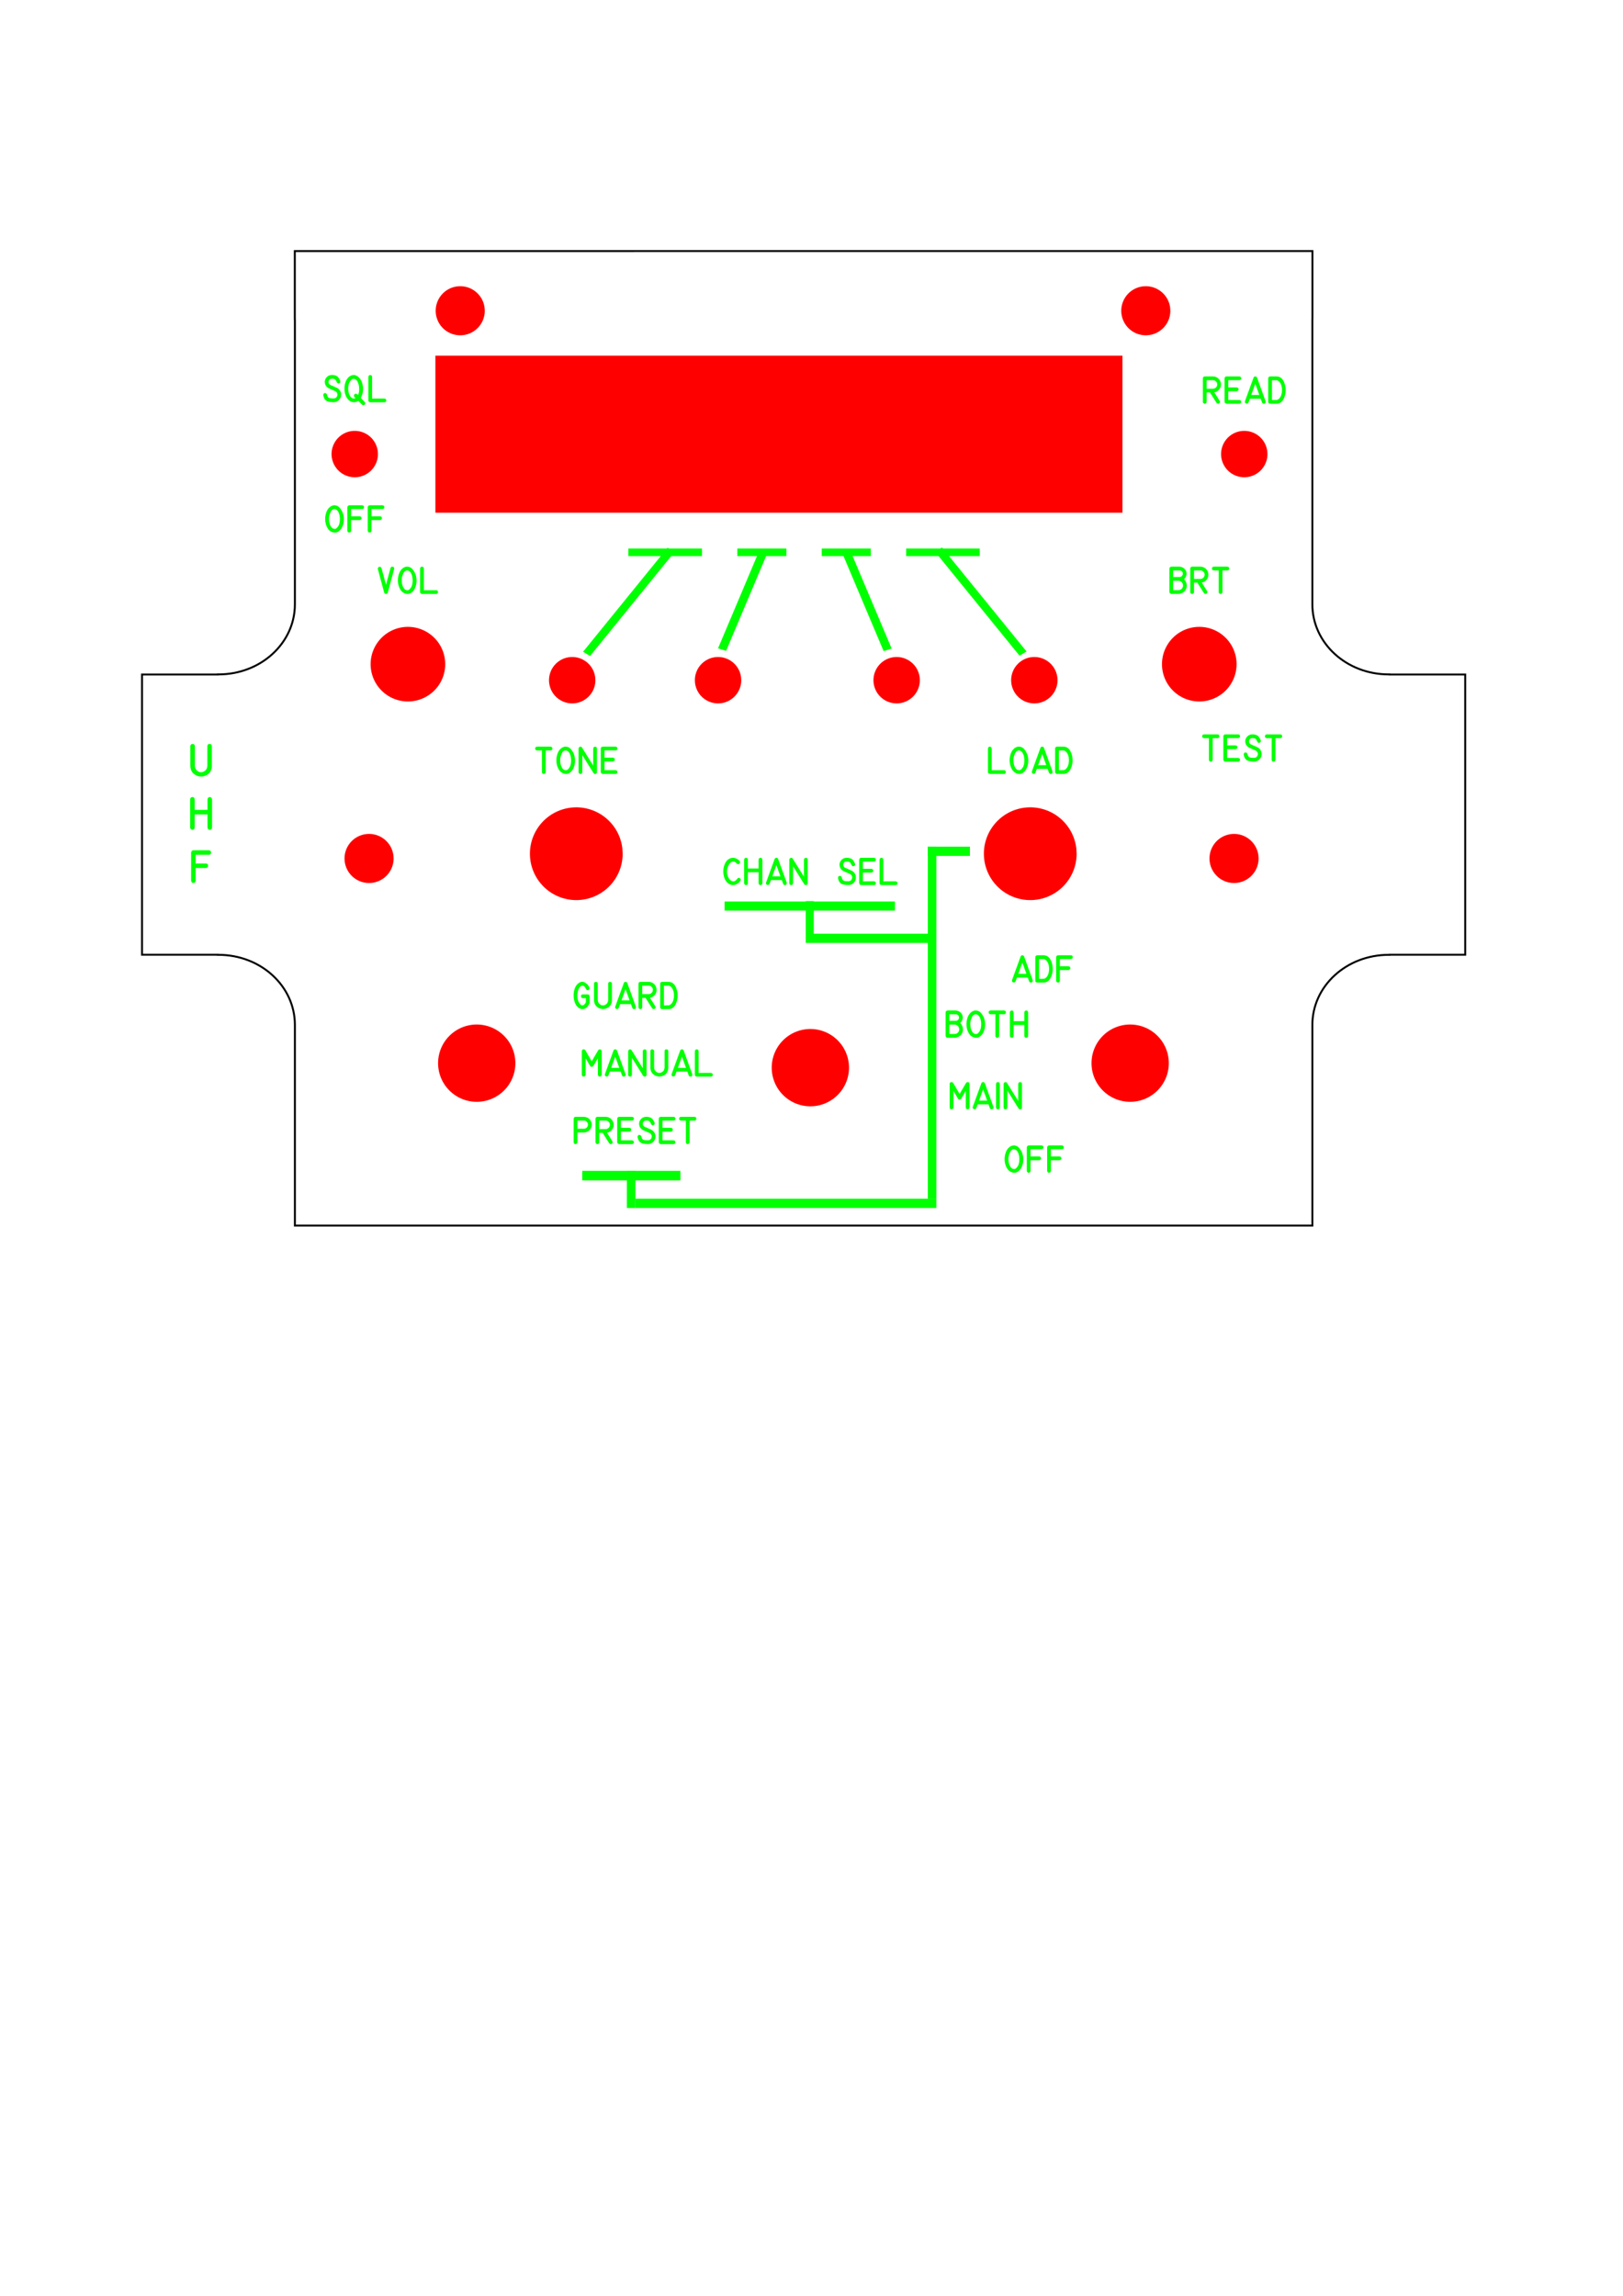 <?xml version="1.0" encoding="UTF-8" standalone="no"?>
<svg
   xmlns:dc="http://purl.org/dc/elements/1.1/"
   xmlns:cc="http://creativecommons.org/ns#"
   xmlns:rdf="http://www.w3.org/1999/02/22-rdf-syntax-ns#"
   xmlns:svg="http://www.w3.org/2000/svg"
   xmlns="http://www.w3.org/2000/svg"
   xmlns:sodipodi="http://sodipodi.sourceforge.net/DTD/sodipodi-0.dtd"
   xmlns:inkscape="http://www.inkscape.org/namespaces/inkscape"
   width="210mm"
   height="297mm"
   viewBox="0 0 210 297"
   version="1.1"
   id="svg1404"
   inkscape:version="1.0.2 (e86c870879, 2021-01-15, custom)"
   sodipodi:docname="Panel6 (UHF Radio) Final Top.svg">
  <defs
     id="defs1398" />
  <sodipodi:namedview
     id="base"
     pagecolor="#ffffff"
     bordercolor="#666666"
     borderopacity="1.0"
     inkscape:pageopacity="0.0"
     inkscape:pageshadow="2"
     inkscape:zoom="1"
     inkscape:cx="-26.286452"
     inkscape:cy="560"
     inkscape:document-units="mm"
     inkscape:current-layer="layer1"
     inkscape:document-rotation="0"
     showgrid="false"
     inkscape:window-width="2560"
     inkscape:window-height="1361"
     inkscape:window-x="-9"
     inkscape:window-y="-9"
     inkscape:window-maximized="1" />
  <g
     inkscape:label="Layer 1"
     inkscape:groupmode="layer"
     id="layer1">
    <path
       id="rect1017-6-6"
       style="fill:none;stroke:#000000;stroke-width:0.25;stroke-miterlimit:4;stroke-dasharray:none"
       d="m 38.145,32.481 v 8.645 c 0.006,0.136 0.011,0.273 0.011,0.411 v 36.643 c 0,5.022 -4.412,9.065 -9.892,9.065 -0.03,0 -0.06,-0.002 -0.09,-0.002 v 0.015 h -9.796 v 36.25 h 9.796 v 0.015 c 0.03,-2.4e-4 0.059,-0.002 0.089,-0.002 5.481,0 9.893,4.043 9.893,9.065 v 25.961 h 5.3e-4 18.109 94.901 18.639 5.3e-4 v -25.961 c 0,-5.022 4.412,-9.065 9.892,-9.065 0.03,0 0.06,0.002 0.09,0.002 v -0.015 h 9.796 V 87.259 h -9.796 v -0.015 c -0.03,2.4e-4 -0.06,0.002 -0.09,0.002 -5.481,0 -9.892,-4.043 -9.892,-9.065 V 41.537 c 0,-0.138 0.005,-0.275 0.011,-0.411 v -8.645 z" />
    <g
       id="g1290-9-0"
       transform="translate(14.209,22.421)"
       style="fill:#00ff00">
      <g
         aria-label="chan "
         id="text1172-1-3"
         style="font-size:10.583px;line-height:1.25;font-family:'MS 33558';-inkscape-font-specification:'MS 33558, ';fill:#00ff00;stroke-width:0.265">
        <path
           d="m 81.594,91.524 -0.015,0.022 q -0.005,0.007 -0.009,0.012 -0.003,0.005 -0.007,0.01 -0.236,0.319 -0.62,0.455 -0.382,0.134 -0.754,-0.05 -0.432,-0.215 -0.636,-0.73 -0.202,-0.515 -0.174,-1.07 0.029,-0.556 0.293,-1.021 0.265,-0.465 0.768,-0.582 0.289,-0.067 0.577,0.057 0.288,0.122 0.472,0.345 0.002,0 0.009,0.012 0.079,0.103 0.033,0.227 -0.047,0.122 -0.171,0.153 -0.133,0.034 -0.245,-0.079 -0.231,-0.269 -0.444,-0.258 -0.214,0.01 -0.382,0.176 -0.169,0.165 -0.281,0.424 -0.112,0.258 -0.138,0.484 -0.031,0.251 0.005,0.506 0.038,0.253 0.157,0.477 0.207,0.393 0.52,0.493 0.315,0.098 0.615,-0.301 0.014,-0.017 0.033,-0.045 0.162,-0.179 0.341,-0.036 0.181,0.141 0.053,0.32 z"
           style="font-size:3.528px;word-spacing:-0.042px;fill:#00ff00"
           id="path999-5-6" />
        <path
           d="m 82.074,91.837 v -3.045 q 0.036,-0.248 0.251,-0.243 0.215,0.003 0.234,0.243 v 1.139 h 1.387 v -1.139 q 0.036,-0.243 0.243,-0.243 0.208,-0.002 0.246,0.243 v 3.045 q -0.038,0.243 -0.246,0.241 -0.207,0 -0.243,-0.241 v -1.418 h -1.387 v 1.418 q -0.019,0.238 -0.234,0.241 -0.215,0.003 -0.251,-0.241 z"
           style="font-size:3.528px;fill:#00ff00"
           id="path1001-1-5" />
        <path
           d="m 86.77,90.943 -0.524,-1.447 -0.527,1.447 z m -0.524,-1.447 0.524,1.447 z m -1.33,2.246 q 0.276,-0.76 0.551,-1.518 0.277,-0.76 0.555,-1.519 0.057,-0.157 0.226,-0.158 0.169,-0.002 0.227,0.158 l 1.104,3.045 q 0.052,0.243 -0.148,0.314 -0.2,0.071 -0.308,-0.145 L 86.946,91.427 H 85.542 L 85.369,91.908 q -0.11,0.217 -0.314,0.143 -0.203,-0.076 -0.14,-0.308 z"
           style="font-size:3.528px;fill:#00ff00"
           id="path1003-2-3" />
        <path
           d="m 90.298,91.837 q 0,0.181 -0.176,0.231 -0.174,0.048 -0.27,-0.103 l -1.447,-2.32 v 2.193 q -0.038,0.241 -0.245,0.241 -0.205,0 -0.241,-0.241 v -3.042 q 0.026,-0.179 0.183,-0.236 0.158,-0.057 0.264,0.107 l 1.447,2.324 v -2.195 q 0.033,-0.246 0.25,-0.243 0.219,0.002 0.236,0.243 z"
           style="font-size:3.528px;fill:#00ff00"
           id="path1005-6-4" />
      </g>
      <g
         aria-label="sel "
         id="text1172-8-52-0"
         style="font-size:10.583px;line-height:1.25;font-family:'MS 33558';-inkscape-font-specification:'MS 33558, ';fill:#00ff00;stroke-width:0.265">
        <path
           d="m 95.953,90.199 0.028,0.012 0.031,0.015 0.028,0.015 q 0.012,0.009 0.026,0.017 0.015,0.007 0.029,0.015 0.341,0.224 0.422,0.62 0.031,0.155 0.014,0.319 -0.028,0.234 -0.165,0.434 -0.136,0.198 -0.343,0.307 -0.222,0.117 -0.46,0.117 -0.4,0 -0.763,-0.102 -0.363,-0.103 -0.518,-0.549 -0.021,-0.057 -0.031,-0.117 -0.01,-0.06 -0.024,-0.121 -0.026,-0.124 0.06,-0.219 0.088,-0.095 0.217,-0.072 0.136,0.028 0.189,0.169 l 0.005,0.015 q 0.083,0.374 0.288,0.446 0.207,0.072 0.574,0.065 0.338,0 0.463,-0.317 0.055,-0.141 0.017,-0.293 -0.038,-0.153 -0.15,-0.255 -0.05,-0.043 -0.131,-0.081 l -0.798,-0.35 -0.026,-0.014 q -0.391,-0.207 -0.486,-0.587 -0.115,-0.441 0.16,-0.791 0.277,-0.351 0.727,-0.351 l 0.189,0.005 q 0.093,0.017 0.179,0.034 0.086,0.015 0.174,0.055 0.217,0.102 0.332,0.279 0.115,0.177 0.208,0.384 0.009,0.019 0.015,0.045 0.019,0.084 -0.017,0.153 -0.021,0.043 -0.043,0.065 -0.022,0.022 -0.036,0.031 -0.09,0.064 -0.196,0.038 -0.107,-0.024 -0.164,-0.138 -0.045,-0.1 -0.096,-0.203 -0.05,-0.105 -0.141,-0.174 -0.038,-0.028 -0.074,-0.04 -0.034,-0.014 -0.078,-0.029 l -0.112,-0.019 -0.158,-0.005 q -0.231,0.003 -0.353,0.2 -0.083,0.126 -0.062,0.281 0.024,0.191 0.179,0.296 0.007,0.005 0.015,0.012 0.009,0.005 0.019,0.01 l 0.019,0.009 0.021,0.009 z"
           style="font-size:3.528px;fill:#00ff00"
           id="path1008-0-6" />
        <path
           d="m 98.875,89.029 h -1.428 v 0.942 h 1.089 q 0.245,0.036 0.243,0.246 0,0.208 -0.243,0.243 h -1.089 v 1.132 h 1.428 q 0.243,0.036 0.243,0.243 0,0.207 -0.243,0.241 h -1.667 q -0.215,-0.028 -0.245,-0.245 v -3.042 q 0.033,-0.227 0.245,-0.241 h 1.667 q 0.243,0.019 0.241,0.243 0,0.222 -0.241,0.238 z"
           style="font-size:3.528px;fill:#00ff00"
           id="path1010-2-4" />
        <path
           d="M 99.841,92.078 Q 99.629,92.065 99.597,91.839 V 88.793 q 0.036,-0.248 0.251,-0.243 0.215,0.003 0.234,0.243 v 2.804 l 1.59,-0.002 q 0.245,0.028 0.241,0.248 -0.002,0.219 -0.243,0.234 z"
           style="font-size:3.528px;fill:#00ff00"
           id="path1012-2-4" />
      </g>
    </g>
    <g
       id="g1290-3-6-6"
       transform="translate(-5.151,55.932)"
       style="fill:#00ff00">
      <g
         aria-label="preset "
         id="text1172-7-1-9"
         style="font-size:10.583px;line-height:1.25;font-family:'MS 33558';-inkscape-font-specification:'MS 33558, ';fill:#00ff00;stroke-width:0.265">
        <path
           d="m 80.7,88.547 h 0.033 q 0.22,0.015 0.407,0.1 0.357,0.167 0.505,0.549 0.148,0.382 -0.003,0.746 -0.122,0.288 -0.362,0.451 -0.239,0.162 -0.546,0.181 l -0.033,0.002 h -0.837 v 1.256 q -0.031,0.243 -0.245,0.243 -0.214,0 -0.243,-0.243 v -3.044 q 0.026,-0.214 0.227,-0.241 h 0.015 z m 0,0.486 h -0.837 v 1.056 h 0.837 q 0.196,0 0.346,-0.131 0.152,-0.131 0.177,-0.327 0.031,-0.238 -0.127,-0.417 -0.158,-0.181 -0.396,-0.181 z"
           style="font-size:3.528px;fill:#00ff00"
           id="path1015-9-9" />
        <path
           d="m 84.381,91.701 q 0.11,0.195 -0.062,0.327 -0.083,0.059 -0.191,0.04 -0.107,-0.019 -0.157,-0.107 l -0.849,-1.342 h -0.431 v 1.213 q 0,0.15 -0.136,0.217 -0.136,0.065 -0.255,-0.026 -0.095,-0.071 -0.095,-0.191 v -3.044 q 0,-0.1 0.069,-0.171 0.071,-0.071 0.172,-0.071 h 1.07 q 0.386,0 0.67,0.246 0.284,0.245 0.353,0.622 0.072,0.405 -0.172,0.758 -0.243,0.351 -0.646,0.427 l -0.033,0.005 z m -0.865,-1.566 q 0.176,0 0.324,-0.107 0.15,-0.107 0.202,-0.279 0.081,-0.265 -0.074,-0.479 -0.155,-0.215 -0.427,-0.238 h -0.849 v 1.102 z"
           style="font-size:3.528px;fill:#00ff00"
           id="path1017-0-8" />
        <path
           d="m 86.925,89.028 h -1.428 v 0.942 h 1.089 q 0.245,0.036 0.243,0.246 0,0.208 -0.243,0.243 h -1.089 v 1.132 h 1.428 q 0.243,0.036 0.243,0.243 0,0.207 -0.243,0.241 h -1.667 q -0.215,-0.028 -0.245,-0.245 v -3.042 q 0.033,-0.227 0.245,-0.241 h 1.667 q 0.243,0.019 0.241,0.243 0,0.222 -0.241,0.238 z"
           style="font-size:3.528px;fill:#00ff00"
           id="path1019-1-5" />
        <path
           d="m 89.38,90.197 0.028,0.012 0.031,0.015 0.028,0.015 q 0.012,0.009 0.026,0.017 0.015,0.007 0.029,0.015 0.341,0.224 0.422,0.62 0.031,0.155 0.014,0.319 -0.028,0.234 -0.165,0.434 -0.136,0.198 -0.343,0.307 -0.222,0.117 -0.46,0.117 -0.4,0 -0.763,-0.102 -0.363,-0.103 -0.518,-0.549 -0.021,-0.057 -0.031,-0.117 -0.01,-0.06 -0.024,-0.121 -0.026,-0.124 0.06,-0.219 0.088,-0.095 0.217,-0.072 0.136,0.028 0.189,0.169 l 0.005,0.015 q 0.083,0.374 0.288,0.446 0.207,0.072 0.574,0.065 0.338,0 0.463,-0.317 0.055,-0.141 0.017,-0.293 -0.038,-0.153 -0.15,-0.255 -0.05,-0.043 -0.131,-0.081 l -0.798,-0.35 -0.026,-0.014 q -0.391,-0.207 -0.486,-0.587 -0.115,-0.441 0.16,-0.791 0.277,-0.351 0.727,-0.351 l 0.189,0.005 q 0.093,0.017 0.179,0.034 0.086,0.015 0.174,0.055 0.217,0.102 0.332,0.279 0.115,0.177 0.208,0.384 0.009,0.019 0.015,0.045 0.019,0.084 -0.017,0.153 -0.021,0.043 -0.043,0.065 -0.022,0.022 -0.036,0.031 -0.09,0.064 -0.196,0.038 -0.107,-0.024 -0.164,-0.138 -0.045,-0.1 -0.096,-0.203 -0.05,-0.105 -0.141,-0.174 -0.038,-0.028 -0.074,-0.04 -0.034,-0.014 -0.078,-0.029 l -0.112,-0.019 -0.158,-0.005 q -0.231,0.003 -0.353,0.2 -0.083,0.126 -0.062,0.281 0.024,0.191 0.179,0.296 0.007,0.005 0.015,0.012 0.009,0.005 0.019,0.01 l 0.019,0.009 0.021,0.009 z"
           style="font-size:3.528px;fill:#00ff00"
           id="path1021-9-7" />
        <path
           d="m 92.301,89.028 h -1.428 v 0.942 h 1.089 q 0.245,0.036 0.243,0.246 0,0.208 -0.243,0.243 h -1.089 v 1.132 h 1.428 q 0.243,0.036 0.243,0.243 0,0.207 -0.243,0.241 h -1.667 q -0.215,-0.028 -0.245,-0.245 v -3.042 q 0.033,-0.227 0.245,-0.241 h 1.667 q 0.243,0.019 0.241,0.243 0,0.222 -0.241,0.238 z"
           style="font-size:3.528px;fill:#00ff00"
           id="path1023-9-8" />
        <path
           d="m 93.896,91.834 v -2.801 h -0.632 q -0.241,-0.019 -0.241,-0.241 0.002,-0.224 0.241,-0.245 h 1.748 q 0.238,0.019 0.238,0.245 0.002,0.224 -0.238,0.241 h -0.63 v 2.801 q -0.04,0.245 -0.255,0.241 -0.214,-0.003 -0.231,-0.241 z"
           style="font-size:3.528px;fill:#00ff00"
           id="path1025-8-8" />
      </g>
      <g
         aria-label=" "
         id="text1172-8-5-7-6"
         style="font-size:10.583px;line-height:1.25;font-family:'MS 33558';-inkscape-font-specification:'MS 33558, ';fill:#00ff00;stroke-width:0.265" />
    </g>
    <path
       id="rect1292-2-3-2-6-7"
       style="fill:#00ff00;stroke:none;stroke-width:0.082"
       d="m 82.215,151.467 v 4.808 h -1.108 v -4.808 z" />
    <path
       id="rect1292-4-5"
       style="fill:#00ff00;stroke:none;stroke-width:0.18"
       d="m 104.256,116.571 v 0.054 H 93.755 v 1.174 h 10.502 v 4.174 h 0.008 v 0.012 h 16.508 v -1.198 h -15.481 v -2.988 h 10.502 v -1.174 h -10.502 v -0.054 z" />
    <path
       id="rect1292-2-3-0-2"
       style="fill:#00ff00;stroke:none;stroke-width:0.251"
       d="m 121.157,109.529 v 45.547 h -1.108 v -45.547 z" />
    <path
       id="rect1292-2-3-9-0-6"
       style="fill:#00ff00;stroke:none;stroke-width:0.242"
       d="m 82.215,155.076 h 38.942 v 1.199 H 82.215 Z" />
    <path
       id="rect1292-2-3-7-6-6"
       style="fill:#00ff00;stroke:none;stroke-width:0.14"
       d="m 88.036,152.703 h -12.7 v -1.236 h 12.7 z" />
    <path
       id="rect1292-2-3-2-3-1-8"
       style="fill:#00ff00;stroke:none;stroke-width:0.09"
       d="m 125.496,110.728 h -5.447 v -1.199 h 5.447 z" />
    <g
       id="g1290-3-1-6-3"
       transform="translate(-4.093,47.202)"
       style="fill:#00ff00">
      <g
         aria-label="manual "
         id="text1172-7-4-4-4"
         style="font-size:10.583px;line-height:1.25;font-family:'MS 33558';-inkscape-font-specification:'MS 33558, ';fill:#00ff00;stroke-width:0.265">
        <path
           d="m 81.943,91.834 q -0.038,0.241 -0.245,0.241 -0.205,-0.002 -0.241,-0.241 v -2.151 l -0.591,1.011 q -0.095,0.114 -0.212,0.119 -0.115,0.005 -0.207,-0.119 l -0.587,-1.006 0.002,2.146 q -0.028,0.239 -0.25,0.239 -0.22,-0.002 -0.238,-0.239 v -3.042 q 0.014,-0.198 0.174,-0.236 0.16,-0.04 0.279,0.109 l 0.829,1.425 0.837,-1.425 q 0.119,-0.148 0.276,-0.109 0.158,0.04 0.174,0.236 z"
           style="font-size:3.528px;fill:#00ff00"
           id="path1034-3-5" />
        <path
           d="m 84.222,90.943 -0.524,-1.447 -0.527,1.447 z m -0.524,-1.447 0.524,1.447 z m -1.33,2.246 q 0.276,-0.76 0.551,-1.518 0.277,-0.76 0.555,-1.519 0.057,-0.157 0.226,-0.158 0.169,-0.002 0.227,0.158 l 1.104,3.045 q 0.052,0.243 -0.148,0.314 -0.2,0.071 -0.308,-0.145 L 84.398,91.427 H 82.994 L 82.822,91.908 q -0.11,0.217 -0.314,0.143 -0.203,-0.076 -0.14,-0.308 z"
           style="font-size:3.528px;fill:#00ff00"
           id="path1036-9-9" />
        <path
           d="m 87.75,91.837 q 0,0.181 -0.176,0.231 -0.174,0.048 -0.27,-0.103 l -1.447,-2.32 v 2.193 q -0.038,0.241 -0.245,0.241 -0.205,0 -0.241,-0.241 v -3.042 q 0.026,-0.179 0.183,-0.236 0.158,-0.057 0.264,0.107 l 1.447,2.324 v -2.195 q 0.033,-0.246 0.25,-0.243 0.219,0.002 0.236,0.243 z"
           style="font-size:3.528px;fill:#00ff00"
           id="path1038-8-0" />
        <path
           d="m 90.566,90.912 v 0.034 q -0.005,0.086 -0.007,0.103 -0.072,0.527 -0.432,0.779 -0.36,0.25 -0.768,0.234 -0.408,-0.017 -0.748,-0.298 -0.338,-0.281 -0.367,-0.818 v -0.034 -2.124 q 0,-0.052 0.019,-0.093 0.083,-0.181 0.274,-0.143 0.193,0.038 0.193,0.236 v 2.124 q 0.026,0.396 0.348,0.593 0.324,0.196 0.68,-0.017 0.16,-0.095 0.234,-0.245 0.076,-0.15 0.09,-0.331 v -2.124 q 0,-0.031 0.003,-0.047 0.04,-0.212 0.26,-0.191 0.22,0.021 0.22,0.238 z"
           style="font-size:3.528px;fill:#00ff00"
           id="path1040-8-6" />
        <path
           d="m 92.852,90.943 -0.524,-1.447 -0.527,1.447 z m -0.524,-1.447 0.524,1.447 z m -1.33,2.246 q 0.276,-0.76 0.551,-1.518 0.277,-0.76 0.555,-1.519 0.057,-0.157 0.226,-0.158 0.169,-0.002 0.227,0.158 l 1.104,3.045 q 0.052,0.243 -0.148,0.314 -0.2,0.071 -0.308,-0.145 L 93.028,91.427 H 91.624 L 91.452,91.908 q -0.11,0.217 -0.314,0.143 -0.203,-0.076 -0.14,-0.308 z"
           style="font-size:3.528px;fill:#00ff00"
           id="path1042-8-8" />
        <path
           d="m 94.246,92.077 q -0.212,-0.014 -0.245,-0.239 v -3.045 q 0.036,-0.248 0.251,-0.243 0.215,0.003 0.234,0.243 v 2.804 l 1.59,-0.002 q 0.245,0.028 0.241,0.248 -0.002,0.219 -0.243,0.234 z"
           style="font-size:3.528px;fill:#00ff00"
           id="path1044-3-0" />
      </g>
      <g
         aria-label=" "
         id="text1172-8-5-5-68-5"
         style="font-size:10.583px;line-height:1.25;font-family:'MS 33558';-inkscape-font-specification:'MS 33558, ';fill:#00ff00;stroke-width:0.265" />
    </g>
    <g
       id="g1290-3-1-3-4-9"
       transform="translate(-5.413,38.47)"
       style="fill:#00ff00">
      <g
         aria-label="guard "
         id="text1172-7-4-9-4-0"
         style="font-size:10.583px;line-height:1.25;font-family:'MS 33558';-inkscape-font-specification:'MS 33558, ';fill:#00ff00;stroke-width:0.265">
        <path
           d="m 80.813,90.654 -0.015,-0.002 q -0.21,-0.026 -0.21,-0.239 0,-0.214 0.21,-0.239 l 0.015,-0.003 h 0.015 0.636 q 0.1,0 0.171,0.072 0.072,0.071 0.072,0.171 v 0.873 l -0.021,0.045 -0.012,0.028 -0.012,0.026 -0.014,0.026 -0.014,0.026 -0.012,0.026 -0.014,0.026 -0.015,0.026 q -0.334,0.568 -0.83,0.556 -0.496,-0.014 -0.834,-0.562 -0.16,-0.26 -0.238,-0.651 -0.078,-0.393 -0.047,-0.801 0.031,-0.41 0.189,-0.779 0.16,-0.37 0.477,-0.587 0.396,-0.269 0.772,-0.062 0.376,0.205 0.562,0.577 l 0.014,0.028 0.01,0.024 0.014,0.026 q 0.059,0.164 -0.045,0.267 -0.1,0.098 -0.217,0.074 -0.117,-0.026 -0.181,-0.14 -0.202,-0.5 -0.52,-0.436 -0.317,0.064 -0.475,0.52 -0.155,0.441 -0.122,0.949 0.033,0.506 0.331,0.884 0.205,0.264 0.417,0.169 0.212,-0.095 0.334,-0.353 l 0.019,-0.038 v -0.525 z"
           style="font-size:3.528px;fill:#00ff00"
           id="path1048-4-6" />
        <path
           d="m 84.591,90.912 v 0.034 q -0.005,0.086 -0.007,0.103 -0.072,0.527 -0.432,0.779 -0.36,0.25 -0.768,0.234 -0.408,-0.017 -0.748,-0.298 -0.338,-0.281 -0.367,-0.818 v -0.034 -2.124 q 0,-0.052 0.019,-0.093 0.083,-0.181 0.274,-0.143 0.193,0.038 0.193,0.236 v 2.124 q 0.026,0.396 0.348,0.593 0.324,0.196 0.68,-0.017 0.16,-0.095 0.234,-0.245 0.076,-0.15 0.09,-0.331 v -2.124 q 0,-0.031 0.003,-0.047 0.04,-0.212 0.26,-0.191 0.22,0.021 0.22,0.238 z"
           style="font-size:3.528px;fill:#00ff00"
           id="path1050-6-5" />
        <path
           d="m 86.877,90.943 -0.524,-1.447 -0.527,1.447 z m -0.524,-1.447 0.524,1.447 z m -1.33,2.246 q 0.276,-0.76 0.551,-1.518 0.277,-0.76 0.555,-1.519 0.057,-0.157 0.226,-0.158 0.169,-0.002 0.227,0.158 l 1.104,3.045 q 0.052,0.243 -0.148,0.314 -0.2,0.071 -0.308,-0.145 l -0.177,-0.493 h -1.404 l -0.172,0.481 q -0.11,0.217 -0.314,0.143 -0.203,-0.076 -0.14,-0.308 z"
           style="font-size:3.528px;fill:#00ff00"
           id="path1052-3-7" />
        <path
           d="m 90.201,91.701 q 0.11,0.195 -0.062,0.327 -0.083,0.059 -0.191,0.04 -0.107,-0.019 -0.157,-0.107 l -0.849,-1.342 h -0.431 v 1.213 q 0,0.15 -0.136,0.217 -0.136,0.065 -0.255,-0.026 -0.095,-0.071 -0.095,-0.191 v -3.044 q 0,-0.1 0.069,-0.171 0.071,-0.071 0.172,-0.071 h 1.07 q 0.386,0 0.67,0.246 0.284,0.245 0.353,0.622 0.072,0.405 -0.172,0.758 -0.243,0.351 -0.646,0.427 l -0.033,0.005 z m -0.865,-1.566 q 0.176,0 0.324,-0.107 0.15,-0.107 0.202,-0.279 0.081,-0.265 -0.074,-0.479 -0.155,-0.215 -0.427,-0.238 h -0.849 v 1.102 z"
           style="font-size:3.528px;fill:#00ff00"
           id="path1054-0-4" />
        <path
           d="m 91.075,88.547 h 0.811 q 0.605,0 0.906,0.551 0.301,0.551 0.301,1.213 0,0.661 -0.303,1.213 -0.301,0.551 -0.904,0.551 h -0.811 0.003 -0.003 q -0.057,-0.009 -0.062,-0.01 -0.179,-0.043 -0.177,-0.234 h -0.002 l 0.002,-3.042 q -0.002,-0.005 -0.002,-0.014 0.005,-0.095 0.074,-0.16 0.071,-0.067 0.169,-0.067 z m 0.811,3.042 q 0.003,0 0.007,0 0.003,0 0.009,0 0.003,0 0.005,0 0.003,-0.002 0.009,-0.002 0.003,0 0.007,0 0.005,-0.002 0.01,-0.002 0.003,0 0.007,0 0.003,-0.002 0.009,-0.002 0.003,0 0.007,0 0.003,-0.002 0.009,-0.002 0.007,-0.003 0.014,-0.003 0.003,0 0.007,-0.002 0.003,-0.003 0.009,-0.005 0.003,0 0.007,0 0.005,-0.002 0.01,-0.003 0.003,0 0.007,-0.002 0.003,-0.002 0.009,-0.003 0.01,-0.003 0.015,-0.007 0.031,-0.01 0.017,-0.007 0.003,0 0.007,-0.002 0.003,-0.003 0.009,-0.005 0.015,-0.01 0.014,-0.009 0.017,-0.009 0.017,-0.009 0.003,-0.002 0.007,-0.003 0.003,-0.003 0.009,-0.007 0.015,-0.01 0.015,-0.01 0.003,-0.002 0.007,-0.003 0.005,-0.003 0.01,-0.007 0.003,-0.002 0.007,-0.005 0.003,-0.003 0.009,-0.007 0.003,-0.002 0.007,-0.003 0.003,-0.003 0.009,-0.007 0.003,-0.003 0.017,-0.014 0.014,-0.014 0.014,-0.014 0.003,-0.003 0.007,-0.007 0.003,-0.003 0.009,-0.009 0.003,-0.003 0.007,-0.007 0.003,-0.003 0.009,-0.009 0.005,-0.003 0.015,-0.014 0.003,-0.003 0.007,-0.007 0.003,-0.003 0.009,-0.009 0.003,-0.003 0.007,-0.007 0.003,-0.005 0.009,-0.01 0.021,-0.028 0.014,-0.017 0.012,-0.012 0.015,-0.019 0.015,-0.021 0.014,-0.019 0.003,-0.005 0.007,-0.009 0.003,-0.005 0.009,-0.01 0.003,-0.005 0.005,-0.01 0.003,-0.005 0.009,-0.01 0.002,-0.005 0.005,-0.01 0.005,-0.007 0.009,-0.012 0.01,-0.014 0.014,-0.021 0.003,-0.005 0.005,-0.01 0.003,-0.007 0.009,-0.012 0.003,-0.005 0.005,-0.01 0.003,-0.007 0.009,-0.012 0.003,-0.009 0.01,-0.022 0.003,-0.005 0.005,-0.012 0.003,-0.007 0.009,-0.014 0.003,-0.005 0.005,-0.01 0.003,-0.007 0.009,-0.014 0.002,-0.005 0.003,-0.012 0.003,-0.007 0.007,-0.014 0.005,-0.009 0.012,-0.026 0.017,-0.043 0.012,-0.028 0.002,-0.005 0.003,-0.012 0.003,-0.009 0.007,-0.015 0.002,-0.007 0.003,-0.014 0.003,-0.007 0.007,-0.015 0.005,-0.015 0.009,-0.028 0.002,-0.007 0.003,-0.014 0.003,-0.007 0.007,-0.015 -0.007,0.017 0.009,-0.029 0.003,-0.009 0.01,-0.029 0,-0.007 0.002,-0.014 0.003,-0.009 0.005,-0.017 0.002,-0.007 0.003,-0.014 0.002,-0.009 0.005,-0.017 0,-0.005 0.002,-0.012 0.003,-0.009 0.005,-0.017 0.002,-0.012 0.005,-0.033 0,-0.007 0.002,-0.014 0.003,-0.009 0.005,-0.017 0,-0.007 0.002,-0.014 0.002,-0.009 0.003,-0.017 0.002,-0.012 0.005,-0.033 0,-0.007 0.002,-0.015 0.003,-0.009 0.005,-0.017 0,-0.012 0.003,-0.033 0,-0.007 0,-0.014 0.002,-0.009 0.003,-0.019 0.003,-0.021 0.003,-0.033 0.002,-0.012 0.002,-0.033 0.002,-0.012 0.002,-0.034 0.002,-0.012 0.002,-0.033 0,-0.009 0,-0.015 0.002,-0.009 0.003,-0.019 0,-0.007 0,-0.014 0.002,-0.009 0.002,-0.019 0,-0.007 0,-0.015 0,-0.009 0,-0.017 0,-0.009 0,-0.015 0,-0.009 0,-0.017 0,-0.009 -0.002,-0.015 0,-0.009 0,-0.019 0,-0.007 0,-0.015 0,-0.009 0,-0.017 0,-0.01 -0.003,-0.034 0,-0.021 -0.002,-0.031 0,-0.012 -0.003,-0.036 0,-0.021 -0.002,-0.031 0,-0.012 -0.003,-0.033 -0.002,-0.007 -0.003,-0.015 0,-0.009 0,-0.017 -0.003,-0.021 -0.007,-0.033 -0.002,-0.007 -0.003,-0.014 -0.002,-0.009 -0.002,-0.017 -0.002,-0.012 -0.005,-0.033 -0.002,-0.012 -0.005,-0.033 -0.007,-0.021 -0.009,-0.031 -0.003,-0.021 -0.005,-0.029 -0.003,-0.007 -0.005,-0.014 -0.002,-0.009 -0.003,-0.017 -0.002,-0.007 -0.005,-0.014 -0.003,-0.009 -0.003,-0.017 -0.015,-0.047 -0.009,-0.029 -0.003,-0.012 -0.009,-0.029 -0.003,-0.005 -0.007,-0.012 -0.002,-0.009 -0.003,-0.015 -0.002,-0.005 -0.01,-0.029 -0.007,-0.017 -0.01,-0.028 -0.003,-0.005 -0.007,-0.012 -0.002,-0.009 -0.003,-0.015 -0.003,-0.005 -0.007,-0.012 -0.003,-0.007 -0.005,-0.014 -0.007,-0.017 -0.012,-0.026 -0.007,-0.017 -0.01,-0.024 -0.007,-0.017 -0.012,-0.026 -0.003,-0.005 -0.007,-0.01 -0.003,-0.007 -0.005,-0.012 -0.01,-0.017 -0.014,-0.024 -0.015,-0.024 -0.014,-0.022 -0.005,-0.005 -0.009,-0.01 -0.002,-0.007 -0.005,-0.012 -0.003,-0.007 -0.014,-0.021 -0.003,-0.005 -0.007,-0.01 -0.003,-0.005 -0.005,-0.01 -0.009,-0.015 -0.029,-0.04 -0.003,-0.003 -0.028,-0.038 -0.021,-0.024 -0.031,-0.034 -0.01,-0.012 -0.031,-0.033 -0.014,-0.015 -0.029,-0.029 -0.012,-0.009 -0.033,-0.026 -0.017,-0.014 -0.033,-0.026 -0.04,-0.026 -0.033,-0.022 -0.034,-0.021 -0.031,-0.019 0,0 -0.031,-0.015 -0.007,-0.003 -0.033,-0.012 -0.022,-0.009 -0.033,-0.012 -0.009,-0.002 -0.015,-0.003 -0.007,-0.003 -0.014,-0.007 -0.031,-0.005 -0.031,-0.005 -0.01,-0.002 -0.031,-0.002 -0.005,0 -0.009,0 -0.003,0 -0.007,0 h -0.568 v 2.556 0 z"
           style="font-size:3.528px;fill:#00ff00"
           id="path1056-9-5" />
      </g>
      <g
         aria-label=" "
         id="text1172-8-5-5-6-6-8"
         style="font-size:10.583px;line-height:1.25;font-family:'MS 33558';-inkscape-font-specification:'MS 33558, ';fill:#00ff00;stroke-width:0.265" />
    </g>
    <path
       id="path1589-4-0"
       style="fill:#ff0000;stroke:none;stroke-width:0.355"
       d="m 80.567,110.442 a 6,6 0 0 1 -5.829,5.998 6,6 0 0 1 -6.161,-5.656 6,6 0 0 1 5.478,-6.32 6,6 0 0 1 6.473,5.296" />
    <path
       id="path1589-2-7-7"
       style="fill:#ff0000;stroke:none;stroke-width:0.355"
       d="m 139.304,110.442 a 6,6 0 0 1 -5.829,5.998 6,6 0 0 1 -6.161,-5.656 6,6 0 0 1 5.478,-6.32 6,6 0 0 1 6.473,5.296" />
    <g
       id="g1629-4-9"
       transform="translate(17.856,34.856)"
       style="fill:#00ff00">
      <g
         aria-label="u"
         id="text1613-4-0"
         style="font-size:4.233px;line-height:1.25;font-family:'MS 33558';-inkscape-font-specification:'MS 33558, ';fill:#00ff00;stroke-width:0.265">
        <path
           d="m 9.557,64.221 v 0.041 q -0.006,0.103 -0.008,0.124 -0.087,0.633 -0.519,0.934 -0.432,0.3 -0.922,0.281 -0.49,-0.021 -0.897,-0.358 -0.405,-0.337 -0.44,-0.982 v -0.041 -2.549 q 0,-0.062 0.023,-0.112 Q 6.893,61.344 7.122,61.39 7.354,61.435 7.354,61.673 v 2.549 q 0.031,0.475 0.418,0.711 0.389,0.236 0.816,-0.021 0.192,-0.114 0.281,-0.294 0.091,-0.18 0.107,-0.397 v -2.549 q 0,-0.037 0.004,-0.056 0.048,-0.254 0.312,-0.229 0.265,0.025 0.265,0.285 z"
           style="font-size:4.233px;fill:#00ff00;stroke-width:0.265"
           id="path1062-4-4" />
      </g>
      <g
         aria-label="h"
         id="text1617-8-8"
         style="font-size:3.528px;line-height:1.25;font-family:'MS 33558';-inkscape-font-specification:'MS 33558, ';fill:#00ff00;stroke-width:0.265">
        <path
           d="m 6.747,72.201 v -3.655 q 0.043,-0.298 0.302,-0.291 0.258,0.004 0.281,0.291 V 69.913 h 1.664 v -1.366 q 0.043,-0.291 0.291,-0.291 0.25,-0.002 0.296,0.291 v 3.655 q -0.045,0.291 -0.296,0.289 -0.248,0 -0.291,-0.289 V 70.5 H 7.33 v 1.701 q -0.023,0.285 -0.281,0.289 -0.258,0.004 -0.302,-0.289 z"
           style="font-size:4.233px;fill:#00ff00;stroke-width:0.265"
           id="path1065-8-3" />
      </g>
      <g
         aria-label="f"
         id="text1621-1-3"
         style="font-size:3.528px;line-height:1.25;font-family:'MS 33558';-inkscape-font-specification:'MS 33558, ';fill:#00ff00;stroke-width:0.265">
        <path
           d="M 6.873,79.081 V 75.435 q 0.037,-0.273 0.294,-0.294 H 9.167 q 0.287,0.023 0.287,0.294 0,0.269 -0.291,0.287 h -1.709 v 1.131 h 1.333 q 0.285,0.021 0.289,0.279 0.004,0.258 -0.289,0.302 H 7.454 v 1.647 q -0.021,0.285 -0.281,0.289 -0.258,0.004 -0.3,-0.289 z"
           style="font-size:4.233px;fill:#00ff00;stroke-width:0.265"
           id="path1068-3-9" />
      </g>
    </g>
    <path
       id="path1589-5-9-7"
       style="fill:#ff0000;stroke:none;stroke-width:0.177"
       d="m 77.038,87.995 a 3,3 0 0 1 -2.915,2.999 3,3 0 0 1 -3.081,-2.828 3,3 0 0 1 2.739,-3.16 3,3 0 0 1 3.236,2.648" />
    <path
       id="path1589-5-7-1-2"
       style="fill:#ff0000;stroke:none;stroke-width:0.177"
       d="m 95.911,87.995 a 3,3 0 0 1 -2.915,2.999 3,3 0 0 1 -3.081,-2.828 3,3 0 0 1 2.739,-3.16 3,3 0 0 1 3.236,2.648" />
    <path
       id="path1589-5-2-60-6"
       style="fill:#ff0000;stroke:none;stroke-width:0.177"
       d="m 119.018,87.995 a 3,3 0 0 1 -2.915,2.999 3,3 0 0 1 -3.081,-2.828 3,3 0 0 1 2.739,-3.16 3,3 0 0 1 3.236,2.648" />
    <path
       id="path1589-5-8-1-8"
       style="fill:#ff0000;stroke:none;stroke-width:0.177"
       d="m 136.834,87.995 a 3,3 0 0 1 -2.915,2.999 3,3 0 0 1 -3.081,-2.828 3,3 0 0 1 2.739,-3.16 3,3 0 0 1 3.236,2.648" />
    <g
       id="g1290-3-1-3-0-0-5"
       transform="translate(45.068,35.033)"
       style="fill:#00ff00">
      <g
         aria-label="adf "
         id="text1172-7-4-9-8-58-9"
         style="font-size:10.583px;line-height:1.25;font-family:'MS 33558';-inkscape-font-specification:'MS 33558, ';fill:#00ff00;stroke-width:0.265">
        <path
           d="m 87.739,90.943 -0.524,-1.447 -0.527,1.447 z m -0.524,-1.447 0.524,1.447 z m -1.33,2.246 q 0.276,-0.76 0.551,-1.518 0.277,-0.76 0.555,-1.519 0.057,-0.157 0.226,-0.158 0.169,-0.002 0.227,0.158 l 1.104,3.045 q 0.052,0.243 -0.148,0.314 -0.2,0.071 -0.308,-0.145 L 87.914,91.427 h -1.404 l -0.172,0.481 q -0.11,0.217 -0.314,0.143 -0.203,-0.076 -0.14,-0.308 z"
           style="font-size:3.528px;fill:#00ff00"
           id="path1075-4-3" />
        <path
           d="m 89.129,88.547 h 0.811 q 0.605,0 0.906,0.551 0.301,0.551 0.301,1.213 0,0.661 -0.303,1.213 -0.301,0.551 -0.904,0.551 h -0.811 0.003 -0.003 q -0.057,-0.009 -0.062,-0.01 -0.179,-0.043 -0.177,-0.234 h -0.002 l 0.002,-3.042 q -0.002,-0.005 -0.002,-0.014 0.005,-0.095 0.074,-0.16 0.071,-0.067 0.169,-0.067 z m 0.811,3.042 q 0.003,0 0.007,0 0.003,0 0.009,0 0.003,0 0.005,0 0.003,-0.002 0.009,-0.002 0.003,0 0.007,0 0.005,-0.002 0.01,-0.002 0.003,0 0.007,0 0.003,-0.002 0.009,-0.002 0.003,0 0.007,0 0.003,-0.002 0.009,-0.002 0.007,-0.003 0.014,-0.003 0.003,0 0.007,-0.002 0.003,-0.003 0.009,-0.005 0.003,0 0.007,0 0.005,-0.002 0.01,-0.003 0.003,0 0.007,-0.002 0.003,-0.002 0.009,-0.003 0.01,-0.003 0.015,-0.007 0.031,-0.01 0.017,-0.007 0.003,0 0.007,-0.002 0.003,-0.003 0.009,-0.005 0.015,-0.01 0.014,-0.009 0.017,-0.009 0.017,-0.009 0.003,-0.002 0.007,-0.003 0.003,-0.003 0.009,-0.007 0.015,-0.01 0.015,-0.01 0.003,-0.002 0.007,-0.003 0.005,-0.003 0.01,-0.007 0.003,-0.002 0.007,-0.005 0.003,-0.003 0.009,-0.007 0.003,-0.002 0.007,-0.003 0.003,-0.003 0.009,-0.007 0.003,-0.003 0.017,-0.014 0.014,-0.014 0.014,-0.014 0.003,-0.003 0.007,-0.007 0.003,-0.003 0.009,-0.009 0.003,-0.003 0.007,-0.007 0.003,-0.003 0.009,-0.009 0.005,-0.003 0.015,-0.014 0.003,-0.003 0.007,-0.007 0.003,-0.003 0.009,-0.009 0.003,-0.003 0.007,-0.007 0.003,-0.005 0.009,-0.01 0.021,-0.028 0.014,-0.017 0.012,-0.012 0.015,-0.019 0.015,-0.021 0.014,-0.019 0.003,-0.005 0.007,-0.009 0.003,-0.005 0.009,-0.01 0.003,-0.005 0.005,-0.01 0.003,-0.005 0.009,-0.01 0.002,-0.005 0.005,-0.01 0.005,-0.007 0.009,-0.012 0.01,-0.014 0.014,-0.021 0.003,-0.005 0.005,-0.01 0.003,-0.007 0.009,-0.012 0.003,-0.005 0.005,-0.01 0.003,-0.007 0.009,-0.012 0.003,-0.009 0.01,-0.022 0.003,-0.005 0.005,-0.012 0.003,-0.007 0.009,-0.014 0.003,-0.005 0.005,-0.01 0.003,-0.007 0.009,-0.014 0.002,-0.005 0.003,-0.012 0.003,-0.007 0.007,-0.014 0.005,-0.009 0.012,-0.026 0.017,-0.043 0.012,-0.028 0.002,-0.005 0.003,-0.012 0.003,-0.009 0.007,-0.015 0.002,-0.007 0.003,-0.014 0.003,-0.007 0.007,-0.015 0.005,-0.015 0.009,-0.028 0.002,-0.007 0.003,-0.014 0.003,-0.007 0.007,-0.015 -0.007,0.017 0.009,-0.029 0.003,-0.009 0.01,-0.029 0,-0.007 0.002,-0.014 0.003,-0.009 0.005,-0.017 0.002,-0.007 0.003,-0.014 0.002,-0.009 0.005,-0.017 0,-0.005 0.002,-0.012 0.003,-0.009 0.005,-0.017 0.002,-0.012 0.005,-0.033 0,-0.007 0.002,-0.014 0.003,-0.009 0.005,-0.017 0,-0.007 0.002,-0.014 0.002,-0.009 0.003,-0.017 0.002,-0.012 0.005,-0.033 0,-0.007 0.002,-0.015 0.003,-0.009 0.005,-0.017 0,-0.012 0.003,-0.033 0,-0.007 0,-0.014 0.002,-0.009 0.003,-0.019 0.003,-0.021 0.003,-0.033 0.002,-0.012 0.002,-0.033 0.002,-0.012 0.002,-0.034 0.002,-0.012 0.002,-0.033 0,-0.009 0,-0.015 0.002,-0.009 0.003,-0.019 0,-0.007 0,-0.014 0.002,-0.009 0.002,-0.019 0,-0.007 0,-0.015 0,-0.009 0,-0.017 0,-0.009 0,-0.015 0,-0.009 0,-0.017 0,-0.009 -0.002,-0.015 0,-0.009 0,-0.019 0,-0.007 0,-0.015 0,-0.009 0,-0.017 0,-0.01 -0.003,-0.034 0,-0.021 -0.002,-0.031 0,-0.012 -0.003,-0.036 0,-0.021 -0.002,-0.031 0,-0.012 -0.003,-0.033 -0.002,-0.007 -0.003,-0.015 0,-0.009 0,-0.017 -0.003,-0.021 -0.007,-0.033 -0.002,-0.007 -0.003,-0.014 -0.002,-0.009 -0.002,-0.017 -0.002,-0.012 -0.005,-0.033 -0.002,-0.012 -0.005,-0.033 -0.007,-0.021 -0.009,-0.031 -0.003,-0.021 -0.005,-0.029 -0.003,-0.007 -0.005,-0.014 -0.002,-0.009 -0.003,-0.017 -0.002,-0.007 -0.005,-0.014 -0.003,-0.009 -0.003,-0.017 -0.015,-0.047 -0.009,-0.029 -0.003,-0.012 -0.009,-0.029 -0.003,-0.005 -0.007,-0.012 -0.002,-0.009 -0.003,-0.015 -0.002,-0.005 -0.01,-0.029 -0.007,-0.017 -0.01,-0.028 -0.003,-0.005 -0.007,-0.012 -0.002,-0.009 -0.003,-0.015 -0.003,-0.005 -0.007,-0.012 -0.003,-0.007 -0.005,-0.014 -0.007,-0.017 -0.012,-0.026 -0.007,-0.017 -0.01,-0.024 -0.007,-0.017 -0.012,-0.026 -0.003,-0.005 -0.007,-0.01 -0.003,-0.007 -0.005,-0.012 -0.01,-0.017 -0.014,-0.024 -0.015,-0.024 -0.014,-0.022 -0.005,-0.005 -0.009,-0.01 -0.002,-0.007 -0.005,-0.012 -0.003,-0.007 -0.014,-0.021 -0.003,-0.005 -0.007,-0.01 -0.003,-0.005 -0.005,-0.01 -0.009,-0.015 -0.029,-0.04 -0.003,-0.003 -0.028,-0.038 -0.021,-0.024 -0.031,-0.034 -0.01,-0.012 -0.031,-0.033 -0.014,-0.015 -0.029,-0.029 -0.012,-0.009 -0.033,-0.026 -0.017,-0.014 -0.033,-0.026 -0.04,-0.026 -0.033,-0.022 -0.034,-0.021 -0.031,-0.019 0,0 -0.031,-0.015 -0.007,-0.003 -0.033,-0.012 -0.022,-0.009 -0.033,-0.012 -0.009,-0.002 -0.015,-0.003 -0.007,-0.003 -0.014,-0.007 -0.031,-0.005 -0.031,-0.005 -0.01,-0.002 -0.031,-0.002 -0.005,0 -0.009,0 -0.003,0 -0.007,0 h -0.568 v 2.556 0 z"
           style="font-size:3.528px;fill:#00ff00"
           id="path1077-0-4" />
        <path
           d="m 91.587,91.83 v -3.039 q 0.031,-0.227 0.245,-0.245 h 1.667 q 0.239,0.019 0.239,0.245 0,0.224 -0.243,0.239 h -1.425 v 0.942 h 1.111 q 0.238,0.017 0.241,0.233 0.003,0.215 -0.241,0.251 h -1.111 v 1.373 q -0.017,0.238 -0.234,0.241 -0.215,0.003 -0.25,-0.241 z"
           style="font-size:3.528px;fill:#00ff00"
           id="path1079-9-4" />
      </g>
      <g
         aria-label=" "
         id="text1172-8-5-5-6-7-0-7"
         style="font-size:10.583px;line-height:1.25;font-family:'MS 33558';-inkscape-font-specification:'MS 33558, ';fill:#00ff00;stroke-width:0.265" />
    </g>
    <g
       aria-label="tone "
       id="text1172-7-4-9-8-5-7-1"
       style="font-size:3.528px;line-height:1.25;font-family:'MS 33558';-inkscape-font-specification:'MS 33558, ';fill:#00ff00;stroke-width:0.265"
       transform="translate(0.544,26.39)">
      <path
         d="m 69.575,73.488 v -2.801 h -0.632 q -0.241,-0.019 -0.241,-0.241 0.002,-0.224 0.241,-0.245 H 70.691 q 0.238,0.019 0.238,0.245 0.002,0.224 -0.238,0.241 h -0.63 v 2.801 q -0.04,0.245 -0.255,0.241 -0.214,-0.003 -0.231,-0.241 z"
         style="font-size:3.528px;word-spacing:-0.042px;fill:#00ff00"
         id="path1083-3-5" />
      <path
         d="m 73.735,71.216 q 0.158,0.477 0.119,0.99 -0.038,0.513 -0.281,0.937 -0.153,0.264 -0.419,0.448 -0.265,0.184 -0.586,0.129 -0.522,-0.091 -0.799,-0.544 -0.277,-0.453 -0.319,-1.008 -0.04,-0.556 0.15,-1.083 0.191,-0.527 0.608,-0.767 0.203,-0.117 0.425,-0.117 0.424,0 0.692,0.32 0.269,0.319 0.408,0.694 z m -1.087,-0.525 q -0.317,0 -0.481,0.341 -0.162,0.341 -0.205,0.582 -0.033,0.176 -0.024,0.425 0.009,0.25 0.072,0.494 0.064,0.243 0.191,0.439 0.127,0.195 0.334,0.258 0.241,0.076 0.415,-0.095 0.176,-0.172 0.265,-0.365 0.091,-0.198 0.124,-0.52 0.034,-0.322 -0.015,-0.643 -0.048,-0.322 -0.191,-0.579 -0.143,-0.258 -0.407,-0.329 -0.034,-0.01 -0.079,-0.01 z"
         style="font-size:3.528px;word-spacing:-0.042px;fill:#00ff00"
         id="path1085-0-7" />
      <path
         d="m 76.696,73.492 q 0,0.181 -0.176,0.231 -0.174,0.048 -0.27,-0.103 l -1.447,-2.32 v 2.193 q -0.038,0.241 -0.245,0.241 -0.205,0 -0.241,-0.241 v -3.042 q 0.026,-0.179 0.183,-0.236 0.158,-0.057 0.264,0.107 l 1.447,2.324 v -2.195 q 0.033,-0.246 0.25,-0.243 0.219,0.002 0.236,0.243 z"
         style="font-size:3.528px;word-spacing:-0.042px;fill:#00ff00"
         id="path1087-9-9" />
      <path
         d="m 79.102,70.682 h -1.428 v 0.942 h 1.089 q 0.245,0.036 0.243,0.246 0,0.208 -0.243,0.243 h -1.089 v 1.132 h 1.428 q 0.243,0.036 0.243,0.243 0,0.207 -0.243,0.241 h -1.667 q -0.215,-0.028 -0.245,-0.245 v -3.042 q 0.033,-0.227 0.245,-0.241 h 1.667 q 0.243,0.019 0.241,0.243 0,0.222 -0.241,0.238 z"
         style="font-size:3.528px;word-spacing:-0.042px;fill:#00ff00"
         id="path1089-9-7" />
    </g>
    <g
       aria-label="main "
       id="text1172-7-4-9-8-5-9-2-9"
       style="font-size:10.583px;line-height:1.25;font-family:'MS 33558';-inkscape-font-specification:'MS 33558, ';fill:#00ff00;stroke-width:0.265"
       transform="translate(-2.781,29.565)">
      <path
         d="m 128.229,113.704 q -0.038,0.241 -0.245,0.241 -0.205,-0.002 -0.241,-0.241 v -2.151 l -0.591,1.011 q -0.095,0.114 -0.212,0.119 -0.115,0.005 -0.207,-0.119 l -0.587,-1.006 0.002,2.146 q -0.028,0.239 -0.25,0.239 -0.22,-0.002 -0.238,-0.239 v -3.042 q 0.014,-0.198 0.174,-0.236 0.16,-0.04 0.279,0.109 l 0.829,1.425 0.837,-1.425 q 0.119,-0.148 0.276,-0.109 0.158,0.04 0.174,0.236 z"
         style="font-size:3.528px;fill:#00ff00"
         id="path1092-0-4" />
      <path
         d="m 130.508,112.813 -0.524,-1.447 -0.527,1.447 z m -0.524,-1.447 0.524,1.447 z m -1.33,2.246 q 0.276,-0.76 0.551,-1.518 0.277,-0.76 0.555,-1.519 0.057,-0.157 0.226,-0.158 0.169,-0.002 0.227,0.158 l 1.104,3.045 q 0.052,0.243 -0.148,0.314 -0.2,0.071 -0.308,-0.145 l -0.177,-0.493 h -1.404 l -0.172,0.481 q -0.11,0.217 -0.314,0.143 -0.203,-0.076 -0.14,-0.308 z"
         style="font-size:3.528px;fill:#00ff00"
         id="path1094-1-4" />
      <path
         d="m 132.146,113.707 q -0.038,0.243 -0.246,0.241 -0.207,0 -0.243,-0.241 v -3.045 q 0.036,-0.243 0.243,-0.243 0.208,-0.002 0.246,0.243 z"
         style="font-size:3.528px;fill:#00ff00"
         id="path1096-4-3" />
      <path
         d="m 135.014,113.707 q 0,0.181 -0.176,0.231 -0.174,0.048 -0.27,-0.103 l -1.447,-2.32 v 2.193 q -0.038,0.241 -0.245,0.241 -0.205,0 -0.241,-0.241 v -3.042 q 0.026,-0.179 0.183,-0.236 0.158,-0.057 0.264,0.107 l 1.447,2.324 v -2.195 q 0.033,-0.246 0.25,-0.243 0.219,0.002 0.236,0.243 z"
         style="font-size:3.528px;fill:#00ff00"
         id="path1098-5-8" />
    </g>
    <g
       aria-label="off "
       id="text1172-7-4-9-8-5-9-1-7-0"
       style="font-size:3.528px;line-height:1.25;font-family:'MS 33558';-inkscape-font-specification:'MS 33558, ';fill:#00ff00;stroke-width:0.265"
       transform="translate(-0.135,31.152)">
      <path
         d="m 132.411,118.046 q 0.158,0.477 0.119,0.99 -0.038,0.513 -0.281,0.937 -0.153,0.264 -0.419,0.448 -0.265,0.184 -0.586,0.129 -0.522,-0.091 -0.799,-0.544 -0.277,-0.453 -0.319,-1.008 -0.04,-0.556 0.15,-1.083 0.191,-0.527 0.608,-0.767 0.203,-0.117 0.425,-0.117 0.424,0 0.692,0.32 0.269,0.319 0.408,0.694 z m -1.087,-0.525 q -0.317,0 -0.481,0.341 -0.162,0.341 -0.205,0.582 -0.033,0.176 -0.024,0.425 0.009,0.25 0.072,0.494 0.064,0.243 0.191,0.439 0.127,0.195 0.334,0.258 0.241,0.076 0.415,-0.095 0.176,-0.172 0.265,-0.365 0.091,-0.198 0.124,-0.52 0.035,-0.322 -0.015,-0.643 -0.048,-0.322 -0.191,-0.579 -0.143,-0.258 -0.407,-0.329 -0.034,-0.01 -0.079,-0.01 z"
         style="font-size:3.528px;word-spacing:-0.042px;fill:#00ff00"
         id="path1101-0-3" />
      <path
         d="m 132.993,120.315 v -3.039 q 0.031,-0.227 0.245,-0.245 h 1.667 q 0.239,0.019 0.239,0.245 0,0.224 -0.243,0.239 h -1.425 v 0.942 h 1.111 q 0.238,0.017 0.241,0.233 0.003,0.215 -0.241,0.252 h -1.111 v 1.373 q -0.017,0.238 -0.234,0.241 -0.215,0.003 -0.25,-0.241 z"
         style="font-size:3.528px;word-spacing:-0.042px;fill:#00ff00"
         id="path1103-8-6" />
      <path
         d="m 135.627,120.315 v -3.039 q 0.031,-0.227 0.245,-0.245 h 1.667 q 0.239,0.019 0.239,0.245 0,0.224 -0.243,0.239 h -1.425 v 0.942 h 1.111 q 0.238,0.017 0.241,0.233 0.003,0.215 -0.241,0.252 h -1.111 v 1.373 q -0.017,0.238 -0.234,0.241 -0.215,0.003 -0.25,-0.241 z"
         style="font-size:3.528px;word-spacing:-0.042px;fill:#00ff00"
         id="path1105-0-9" />
    </g>
    <g
       aria-label="both "
       id="text1172-7-4-9-8-5-2-1-2"
       style="font-size:10.583px;line-height:1.25;font-family:'MS 33558';-inkscape-font-specification:'MS 33558, ';fill:#00ff00;stroke-width:0.265"
       transform="translate(-3.31,26.39)">
      <path
         d="m 126.975,104.332 q 0.327,0.028 0.549,0.198 0.224,0.171 0.31,0.412 0.086,0.239 0.022,0.512 -0.062,0.27 -0.303,0.498 0.265,0.279 0.331,0.603 0.066,0.324 -0.041,0.606 -0.105,0.281 -0.367,0.477 -0.262,0.196 -0.649,0.222 h -0.005 -0.916 q -0.212,-0.029 -0.245,-0.239 v -3.044 q 0.029,-0.214 0.245,-0.245 z m -0.153,3.04 q 0.293,-0.012 0.446,-0.189 0.153,-0.177 0.158,-0.393 0.007,-0.217 -0.138,-0.407 -0.145,-0.189 -0.446,-0.229 h -0.694 v 1.218 z m 0.153,-2.551 h -0.827 v 0.849 h 0.832 q 0.214,-0.022 0.317,-0.153 0.105,-0.133 0.102,-0.282 -0.002,-0.152 -0.109,-0.276 -0.107,-0.126 -0.315,-0.138 z"
         style="font-size:3.528px;fill:#00ff00"
         id="path1108-6-6" />
      <path
         d="m 130.651,105.347 q 0.158,0.477 0.119,0.99 -0.038,0.513 -0.281,0.937 -0.153,0.264 -0.419,0.448 -0.265,0.184 -0.586,0.129 -0.522,-0.091 -0.799,-0.544 -0.277,-0.453 -0.319,-1.008 -0.04,-0.556 0.15,-1.083 0.191,-0.527 0.608,-0.767 0.203,-0.117 0.425,-0.117 0.424,0 0.692,0.32 0.269,0.319 0.408,0.694 z m -1.087,-0.525 q -0.317,0 -0.481,0.341 -0.162,0.341 -0.205,0.582 -0.033,0.176 -0.024,0.425 0.009,0.25 0.072,0.494 0.064,0.243 0.191,0.439 0.127,0.195 0.334,0.258 0.241,0.076 0.415,-0.095 0.176,-0.172 0.265,-0.365 0.091,-0.198 0.124,-0.52 0.034,-0.322 -0.015,-0.643 -0.048,-0.322 -0.191,-0.579 -0.143,-0.258 -0.407,-0.329 -0.034,-0.01 -0.079,-0.01 z"
         style="font-size:3.528px;fill:#00ff00"
         id="path1110-1-8" />
      <path
         d="m 132.107,107.619 v -2.801 h -0.632 q -0.241,-0.019 -0.241,-0.241 0.002,-0.224 0.241,-0.245 h 1.748 q 0.238,0.019 0.238,0.245 0.002,0.224 -0.238,0.241 h -0.63 v 2.801 q -0.04,0.245 -0.255,0.241 -0.214,-0.003 -0.231,-0.241 z"
         style="font-size:3.528px;fill:#00ff00"
         id="path1112-5-3" />
      <path
         d="m 133.976,107.622 v -3.045 q 0.036,-0.248 0.251,-0.243 0.215,0.003 0.234,0.243 v 1.139 h 1.387 v -1.139 q 0.036,-0.243 0.243,-0.243 0.208,-0.002 0.246,0.243 v 3.045 q -0.038,0.243 -0.246,0.241 -0.207,0 -0.243,-0.241 v -1.418 h -1.387 v 1.418 q -0.019,0.238 -0.234,0.241 -0.215,0.003 -0.251,-0.241 z"
         style="font-size:3.528px;fill:#00ff00"
         id="path1114-1-7" />
    </g>
    <g
       aria-label="load "
       id="text1172-7-4-9-8-5-93-9-0"
       style="font-size:3.528px;line-height:1.25;font-family:'MS 33558';-inkscape-font-specification:'MS 33558, ';fill:#00ff00;stroke-width:0.265"
       transform="translate(0.527,26.39)">
      <path
         d="m 127.545,73.729 q -0.212,-0.014 -0.245,-0.239 v -3.045 q 0.036,-0.248 0.252,-0.243 0.215,0.003 0.234,0.243 v 2.804 l 1.59,-0.002 q 0.245,0.028 0.241,0.248 -0.002,0.219 -0.243,0.234 z"
         style="font-size:3.528px;word-spacing:-0.042px;fill:#00ff00"
         id="path1117-8-0" />
      <path
         d="m 132.399,71.214 q 0.158,0.477 0.119,0.99 -0.038,0.513 -0.281,0.937 -0.153,0.264 -0.419,0.448 -0.265,0.184 -0.586,0.129 -0.522,-0.091 -0.799,-0.544 -0.277,-0.453 -0.319,-1.008 -0.04,-0.556 0.15,-1.083 0.191,-0.527 0.608,-0.767 0.203,-0.117 0.425,-0.117 0.424,0 0.692,0.32 0.269,0.319 0.408,0.694 z m -1.087,-0.525 q -0.317,0 -0.481,0.341 -0.162,0.341 -0.205,0.582 -0.033,0.176 -0.024,0.425 0.009,0.25 0.072,0.494 0.064,0.243 0.191,0.439 0.127,0.195 0.334,0.258 0.241,0.076 0.415,-0.095 0.176,-0.172 0.265,-0.365 0.091,-0.198 0.124,-0.52 0.035,-0.322 -0.015,-0.643 -0.048,-0.322 -0.191,-0.579 -0.143,-0.258 -0.407,-0.329 -0.034,-0.01 -0.079,-0.01 z"
         style="font-size:3.528px;word-spacing:-0.042px;fill:#00ff00"
         id="path1119-1-8" />
      <path
         d="m 134.847,72.595 -0.524,-1.447 -0.527,1.447 z m -0.524,-1.447 0.524,1.447 z m -1.33,2.246 q 0.276,-0.76 0.551,-1.518 0.277,-0.76 0.555,-1.519 0.057,-0.157 0.226,-0.158 0.169,-0.002 0.227,0.158 l 1.104,3.045 q 0.052,0.243 -0.148,0.314 -0.2,0.071 -0.308,-0.145 l -0.177,-0.493 h -1.404 l -0.172,0.481 q -0.11,0.217 -0.314,0.143 -0.203,-0.076 -0.14,-0.308 z"
         style="font-size:3.528px;word-spacing:-0.042px;fill:#00ff00"
         id="path1121-1-1" />
      <path
         d="m 136.237,70.199 h 0.811 q 0.605,0 0.906,0.551 0.301,0.551 0.301,1.213 0,0.661 -0.303,1.213 -0.301,0.551 -0.904,0.551 h -0.811 0.003 -0.003 q -0.057,-0.009 -0.062,-0.01 -0.179,-0.043 -0.177,-0.234 h -0.002 l 0.002,-3.042 q -0.002,-0.005 -0.002,-0.014 0.005,-0.095 0.074,-0.16 0.071,-0.067 0.169,-0.067 z m 0.811,3.042 q 0.003,0 0.007,0 0.003,0 0.009,0 0.003,0 0.005,0 0.003,-0.002 0.009,-0.002 0.003,0 0.007,0 0.005,-0.002 0.01,-0.002 0.003,0 0.007,0 0.003,-0.002 0.009,-0.002 0.003,0 0.007,0 0.003,-0.002 0.009,-0.002 0.007,-0.003 0.014,-0.003 0.003,0 0.007,-0.002 0.003,-0.003 0.009,-0.005 0.003,0 0.007,0 0.005,-0.002 0.01,-0.003 0.003,0 0.007,-0.002 0.003,-0.002 0.009,-0.003 0.01,-0.003 0.015,-0.007 0.031,-0.01 0.017,-0.007 0.003,0 0.007,-0.002 0.003,-0.003 0.009,-0.005 0.015,-0.01 0.014,-0.009 0.017,-0.009 0.017,-0.009 0.003,-0.002 0.007,-0.003 0.003,-0.003 0.009,-0.007 0.015,-0.01 0.015,-0.01 0.003,-0.002 0.007,-0.003 0.005,-0.003 0.01,-0.007 0.003,-0.002 0.007,-0.005 0.003,-0.003 0.009,-0.007 0.003,-0.002 0.007,-0.003 0.003,-0.003 0.009,-0.007 0.003,-0.003 0.017,-0.014 0.014,-0.014 0.014,-0.014 0.003,-0.003 0.007,-0.007 0.003,-0.003 0.009,-0.009 0.003,-0.003 0.007,-0.007 0.003,-0.003 0.009,-0.009 0.005,-0.003 0.015,-0.014 0.003,-0.003 0.007,-0.007 0.003,-0.003 0.009,-0.009 0.003,-0.003 0.007,-0.007 0.003,-0.005 0.009,-0.01 0.021,-0.028 0.014,-0.017 0.012,-0.012 0.015,-0.019 0.015,-0.021 0.014,-0.019 0.003,-0.005 0.007,-0.009 0.003,-0.005 0.009,-0.01 0.003,-0.005 0.005,-0.01 0.003,-0.005 0.009,-0.01 0.002,-0.005 0.005,-0.01 0.005,-0.007 0.009,-0.012 0.01,-0.014 0.014,-0.021 0.003,-0.005 0.005,-0.01 0.003,-0.007 0.009,-0.012 0.003,-0.005 0.005,-0.01 0.003,-0.007 0.009,-0.012 0.003,-0.009 0.01,-0.022 0.003,-0.005 0.005,-0.012 0.003,-0.007 0.009,-0.014 0.003,-0.005 0.005,-0.01 0.003,-0.007 0.009,-0.014 0.002,-0.005 0.003,-0.012 0.003,-0.007 0.007,-0.014 0.005,-0.009 0.012,-0.026 0.017,-0.043 0.012,-0.028 0.002,-0.005 0.003,-0.012 0.003,-0.009 0.007,-0.015 0.002,-0.007 0.003,-0.014 0.003,-0.007 0.007,-0.015 0.005,-0.015 0.009,-0.028 0.002,-0.007 0.003,-0.014 0.003,-0.007 0.007,-0.015 -0.007,0.017 0.009,-0.029 0.003,-0.009 0.01,-0.029 0,-0.007 0.002,-0.014 0.003,-0.009 0.005,-0.017 0.002,-0.007 0.003,-0.014 0.002,-0.009 0.005,-0.017 0,-0.005 0.002,-0.012 0.003,-0.009 0.005,-0.017 0.002,-0.012 0.005,-0.033 0,-0.007 0.002,-0.014 0.003,-0.009 0.005,-0.017 0,-0.007 0.002,-0.014 0.002,-0.009 0.003,-0.017 0.002,-0.012 0.005,-0.033 0,-0.007 0.002,-0.015 0.003,-0.009 0.005,-0.017 0,-0.012 0.003,-0.033 0,-0.007 0,-0.014 0.002,-0.009 0.003,-0.019 0.003,-0.021 0.003,-0.033 0.002,-0.012 0.002,-0.033 0.002,-0.012 0.002,-0.034 0.002,-0.012 0.002,-0.033 0,-0.009 0,-0.015 0.002,-0.009 0.003,-0.019 0,-0.007 0,-0.014 0.002,-0.009 0.002,-0.019 0,-0.007 0,-0.015 0,-0.009 0,-0.017 0,-0.009 0,-0.015 0,-0.009 0,-0.017 0,-0.009 -0.002,-0.015 0,-0.009 0,-0.019 0,-0.007 0,-0.015 0,-0.009 0,-0.017 0,-0.01 -0.003,-0.034 0,-0.021 -0.002,-0.031 0,-0.012 -0.003,-0.036 0,-0.021 -0.002,-0.031 0,-0.012 -0.003,-0.033 -0.002,-0.007 -0.003,-0.015 0,-0.009 0,-0.017 -0.003,-0.021 -0.007,-0.033 -0.002,-0.007 -0.003,-0.014 -0.002,-0.009 -0.002,-0.017 -0.002,-0.012 -0.005,-0.033 -0.002,-0.012 -0.005,-0.033 -0.007,-0.021 -0.009,-0.031 -0.003,-0.021 -0.005,-0.029 -0.003,-0.007 -0.005,-0.014 -0.002,-0.009 -0.003,-0.017 -0.002,-0.007 -0.005,-0.014 -0.003,-0.009 -0.003,-0.017 -0.015,-0.047 -0.009,-0.029 -0.003,-0.012 -0.009,-0.029 -0.003,-0.005 -0.007,-0.012 -0.002,-0.009 -0.003,-0.015 -0.002,-0.005 -0.01,-0.029 -0.007,-0.017 -0.01,-0.028 -0.003,-0.005 -0.007,-0.012 -0.002,-0.009 -0.003,-0.015 -0.003,-0.005 -0.007,-0.012 -0.003,-0.007 -0.005,-0.014 -0.007,-0.017 -0.012,-0.026 -0.007,-0.017 -0.01,-0.024 -0.007,-0.017 -0.012,-0.026 -0.003,-0.005 -0.007,-0.01 -0.003,-0.007 -0.005,-0.012 -0.01,-0.017 -0.014,-0.024 -0.015,-0.024 -0.014,-0.022 -0.005,-0.005 -0.009,-0.01 -0.002,-0.007 -0.005,-0.012 -0.003,-0.007 -0.014,-0.021 -0.003,-0.005 -0.007,-0.01 -0.003,-0.005 -0.005,-0.01 -0.009,-0.015 -0.029,-0.04 -0.003,-0.003 -0.028,-0.038 -0.021,-0.024 -0.031,-0.034 -0.01,-0.012 -0.031,-0.033 -0.014,-0.015 -0.029,-0.029 -0.012,-0.009 -0.033,-0.026 -0.017,-0.014 -0.033,-0.026 -0.04,-0.026 -0.033,-0.022 -0.034,-0.021 -0.031,-0.019 0,0 -0.031,-0.015 -0.007,-0.003 -0.033,-0.012 -0.022,-0.009 -0.033,-0.012 -0.009,-0.002 -0.015,-0.003 -0.007,-0.003 -0.014,-0.007 -0.031,-0.005 -0.031,-0.005 -0.01,-0.002 -0.031,-0.002 -0.005,0 -0.009,0 -0.003,0 -0.007,0 h -0.568 v 2.556 0 z"
         style="font-size:3.528px;word-spacing:-0.042px;fill:#00ff00"
         id="path1123-1-3" />
    </g>
    <g
       id="g5430-0-7"
       style="fill:#00ff00"
       transform="matrix(1,0,0,0.862,9.39,27.508)">
      <path
         id="rect1292-2-3-7-5-67-0"
         style="fill:#00ff00;stroke:none;stroke-width:0.117"
         transform="scale(-1)"
         d="m -81.44,-51.549 h 9.525 v 1.143 h -9.525 z" />
      <path
         id="rect1292-2-3-9-2-6-2"
         style="fill:#00ff00;stroke:none;stroke-width:0.162"
         transform="rotate(-55)"
         d="M -16.101,91.906 H 2.949 v 1.108 H -16.101 Z" />
    </g>
    <g
       id="g5442-2-5"
       style="fill:#00ff00"
       transform="matrix(1,0,0,0.862,9.39,27.508)">
      <path
         id="rect1292-2-3-7-5-6-2-6"
         style="fill:#00ff00;stroke:none;stroke-width:0.117"
         transform="scale(1,-1)"
         d="m 107.854,-51.549 h 9.525 v 1.143 h -9.525 z" />
      <path
         id="rect1292-2-3-9-2-58-5-6"
         style="fill:#00ff00;stroke:none;stroke-width:0.162"
         transform="matrix(-0.574,-0.819,-0.819,0.574,0,0)"
         d="m -124.76,-63.276 h 19.05 v 1.108 h -19.05 z" />
    </g>
    <g
       id="g5434-8-3"
       style="fill:#00ff00"
       transform="matrix(1,0,0,0.862,9.39,27.508)">
      <path
         id="rect1292-2-3-9-2-4-3-6"
         style="fill:#00ff00;stroke:none;stroke-width:0.145"
         transform="rotate(-70)"
         d="m -32.883,100.845 h 15.24 v 1.108 h -15.24 z" />
      <path
         id="rect1292-2-3-7-5-6-1-7-5"
         style="fill:#00ff00;stroke:none;stroke-width:0.095"
         transform="scale(1,-1)"
         d="m 86.011,-51.549 h 6.35 v 1.143 h -6.35 z" />
    </g>
    <g
       id="g5438-1-6"
       style="fill:#00ff00"
       transform="matrix(1,0,0,0.862,9.39,27.508)">
      <path
         id="rect1292-2-3-7-5-6-1-3-2-2"
         style="fill:#00ff00;stroke:none;stroke-width:0.095"
         transform="scale(1,-1)"
         d="m 96.932,-51.549 h 6.35 v 1.143 h -6.35 z" />
      <path
         id="rect1292-2-3-9-2-4-0-9-6"
         style="fill:#00ff00;stroke:none;stroke-width:0.145"
         transform="matrix(-0.342,-0.94,-0.94,0.342,0,0)"
         d="m -97.687,-77.204 h 15.24 v 1.108 h -15.24 z" />
    </g>
    <path
       id="path1589-5-8-3-87-7"
       style="fill:#ff0000;stroke:none;stroke-width:0.177"
       d="m 163.996,58.74 a 3,3 0 0 1 -2.915,2.999 3,3 0 0 1 -3.081,-2.828 3,3 0 0 1 2.739,-3.16 3,3 0 0 1 3.236,2.648" />
    <path
       id="path1589-5-8-7-3-8"
       style="fill:#ff0000;stroke:none;stroke-width:0.177"
       d="m 48.902,58.74 a 3,3 0 0 1 -2.915,2.999 3,3 0 0 1 -3.081,-2.828 3,3 0 0 1 2.739,-3.16 3,3 0 0 1 3.236,2.648" />
    <g
       aria-label="read "
       id="text1172-7-4-9-8-5-93-5-8-7"
       style="font-size:3.528px;line-height:1.25;font-family:'MS 33558';-inkscape-font-specification:'MS 33558, ';fill:#00ff00;stroke-width:0.265"
       transform="translate(13.578,22.685)">
      <path
         d="m 144.235,29.168 q 0.11,0.195 -0.062,0.327 -0.083,0.059 -0.191,0.04 -0.107,-0.019 -0.157,-0.107 l -0.849,-1.342 h -0.431 v 1.213 q 0,0.15 -0.136,0.217 -0.136,0.065 -0.255,-0.026 -0.095,-0.071 -0.095,-0.191 v -3.044 q 0,-0.1 0.069,-0.171 0.071,-0.071 0.172,-0.071 h 1.07 q 0.386,0 0.67,0.246 0.284,0.245 0.353,0.622 0.072,0.405 -0.172,0.758 -0.243,0.351 -0.646,0.427 l -0.033,0.005 z m -0.865,-1.566 q 0.176,0 0.324,-0.107 0.15,-0.107 0.202,-0.279 0.081,-0.265 -0.074,-0.479 -0.155,-0.215 -0.427,-0.238 h -0.849 v 1.102 z"
         style="font-size:3.528px;word-spacing:-0.042px;fill:#00ff00"
         id="path1156-6-2" />
      <path
         d="m 146.78,26.494 h -1.428 v 0.942 h 1.089 q 0.245,0.036 0.243,0.246 0,0.208 -0.243,0.243 h -1.089 v 1.132 h 1.428 q 0.243,0.036 0.243,0.243 0,0.207 -0.243,0.241 h -1.667 q -0.215,-0.028 -0.245,-0.245 v -3.042 q 0.033,-0.227 0.245,-0.241 h 1.667 q 0.243,0.019 0.241,0.243 0,0.222 -0.241,0.238 z"
         style="font-size:3.528px;word-spacing:-0.042px;fill:#00ff00"
         id="path1158-7-5" />
      <path
         d="m 149.367,28.41 -0.524,-1.447 -0.527,1.447 z m -0.524,-1.447 0.524,1.447 z m -1.33,2.246 q 0.276,-0.76 0.551,-1.518 0.277,-0.76 0.555,-1.519 0.057,-0.157 0.226,-0.158 0.169,-0.002 0.227,0.158 l 1.104,3.045 q 0.052,0.243 -0.148,0.314 -0.2,0.071 -0.308,-0.145 l -0.177,-0.493 h -1.404 l -0.172,0.481 q -0.11,0.217 -0.314,0.143 -0.203,-0.076 -0.14,-0.308 z"
         style="font-size:3.528px;word-spacing:-0.042px;fill:#00ff00"
         id="path1160-2-9" />
      <path
         d="m 150.757,26.014 h 0.811 q 0.605,0 0.906,0.551 0.301,0.551 0.301,1.213 0,0.661 -0.303,1.213 -0.301,0.551 -0.904,0.551 h -0.811 0.003 -0.003 q -0.057,-0.009 -0.062,-0.01 -0.179,-0.043 -0.177,-0.234 h -0.002 l 0.002,-3.042 q -0.002,-0.005 -0.002,-0.014 0.005,-0.095 0.074,-0.16 0.071,-0.067 0.169,-0.067 z m 0.811,3.042 q 0.003,0 0.007,0 0.003,0 0.009,0 0.003,0 0.005,0 0.003,-0.002 0.009,-0.002 0.003,0 0.007,0 0.005,-0.002 0.01,-0.002 0.003,0 0.007,0 0.003,-0.002 0.009,-0.002 0.003,0 0.007,0 0.003,-0.002 0.009,-0.002 0.007,-0.003 0.014,-0.003 0.003,0 0.007,-0.002 0.003,-0.003 0.009,-0.005 0.003,0 0.007,0 0.005,-0.002 0.01,-0.003 0.003,0 0.007,-0.002 0.003,-0.002 0.009,-0.003 0.01,-0.003 0.015,-0.007 0.031,-0.01 0.017,-0.007 0.003,0 0.007,-0.002 0.003,-0.003 0.009,-0.005 0.015,-0.01 0.014,-0.009 0.017,-0.009 0.017,-0.009 0.003,-0.002 0.007,-0.003 0.003,-0.003 0.009,-0.007 0.015,-0.01 0.015,-0.01 0.003,-0.002 0.007,-0.003 0.005,-0.003 0.01,-0.007 0.003,-0.002 0.007,-0.005 0.003,-0.003 0.009,-0.007 0.003,-0.002 0.007,-0.003 0.003,-0.003 0.009,-0.007 0.003,-0.003 0.017,-0.014 0.014,-0.014 0.014,-0.014 0.003,-0.003 0.007,-0.007 0.003,-0.003 0.009,-0.009 0.003,-0.003 0.007,-0.007 0.003,-0.003 0.009,-0.009 0.005,-0.003 0.015,-0.014 0.003,-0.003 0.007,-0.007 0.003,-0.003 0.009,-0.009 0.003,-0.003 0.007,-0.007 0.003,-0.005 0.009,-0.01 0.021,-0.028 0.014,-0.017 0.012,-0.012 0.015,-0.019 0.015,-0.021 0.014,-0.019 0.003,-0.005 0.007,-0.009 0.003,-0.005 0.009,-0.01 0.003,-0.005 0.005,-0.01 0.003,-0.005 0.009,-0.01 0.002,-0.005 0.005,-0.01 0.005,-0.007 0.009,-0.012 0.01,-0.014 0.014,-0.021 0.003,-0.005 0.005,-0.01 0.003,-0.007 0.009,-0.012 0.003,-0.005 0.005,-0.01 0.003,-0.007 0.009,-0.012 0.003,-0.009 0.01,-0.022 0.003,-0.005 0.005,-0.012 0.003,-0.007 0.009,-0.014 0.003,-0.005 0.005,-0.01 0.003,-0.007 0.009,-0.014 0.002,-0.005 0.003,-0.012 0.003,-0.007 0.007,-0.014 0.005,-0.009 0.012,-0.026 0.017,-0.043 0.012,-0.028 0.002,-0.005 0.003,-0.012 0.003,-0.009 0.007,-0.015 0.002,-0.007 0.003,-0.014 0.003,-0.007 0.007,-0.015 0.005,-0.015 0.009,-0.028 0.002,-0.007 0.003,-0.014 0.003,-0.007 0.007,-0.015 -0.007,0.017 0.009,-0.029 0.003,-0.009 0.01,-0.029 0,-0.007 0.002,-0.014 0.003,-0.009 0.005,-0.017 0.002,-0.007 0.003,-0.014 0.002,-0.009 0.005,-0.017 0,-0.005 0.002,-0.012 0.003,-0.009 0.005,-0.017 0.002,-0.012 0.005,-0.033 0,-0.007 0.002,-0.014 0.003,-0.009 0.005,-0.017 0,-0.007 0.002,-0.014 0.002,-0.009 0.003,-0.017 0.002,-0.012 0.005,-0.033 0,-0.007 0.002,-0.015 0.003,-0.009 0.005,-0.017 0,-0.012 0.003,-0.033 0,-0.007 0,-0.014 0.002,-0.009 0.003,-0.019 0.003,-0.021 0.003,-0.033 0.002,-0.012 0.002,-0.033 0.002,-0.012 0.002,-0.034 0.002,-0.012 0.002,-0.033 0,-0.009 0,-0.015 0.002,-0.009 0.003,-0.019 0,-0.007 0,-0.014 0.002,-0.009 0.002,-0.019 0,-0.007 0,-0.015 0,-0.009 0,-0.017 0,-0.009 0,-0.015 0,-0.009 0,-0.017 0,-0.009 -0.002,-0.015 0,-0.009 0,-0.019 0,-0.007 0,-0.015 0,-0.009 0,-0.017 0,-0.01 -0.003,-0.034 0,-0.021 -0.002,-0.031 0,-0.012 -0.003,-0.036 0,-0.021 -0.002,-0.031 0,-0.012 -0.003,-0.033 -0.002,-0.007 -0.003,-0.015 0,-0.009 0,-0.017 -0.003,-0.021 -0.007,-0.033 -0.002,-0.007 -0.003,-0.014 -0.002,-0.009 -0.002,-0.017 -0.002,-0.012 -0.005,-0.033 -0.002,-0.012 -0.005,-0.033 -0.007,-0.021 -0.009,-0.031 -0.003,-0.021 -0.005,-0.029 -0.003,-0.007 -0.005,-0.014 -0.002,-0.009 -0.003,-0.017 -0.002,-0.007 -0.005,-0.014 -0.003,-0.009 -0.003,-0.017 -0.015,-0.047 -0.009,-0.029 -0.003,-0.012 -0.009,-0.029 -0.003,-0.005 -0.007,-0.012 -0.002,-0.009 -0.003,-0.015 -0.002,-0.005 -0.01,-0.029 -0.007,-0.017 -0.01,-0.028 -0.003,-0.005 -0.007,-0.012 -0.002,-0.009 -0.003,-0.015 -0.003,-0.005 -0.007,-0.012 -0.003,-0.007 -0.005,-0.014 -0.007,-0.017 -0.012,-0.026 -0.007,-0.017 -0.01,-0.024 -0.007,-0.017 -0.012,-0.026 -0.003,-0.005 -0.007,-0.01 -0.003,-0.007 -0.005,-0.012 -0.01,-0.017 -0.014,-0.024 -0.015,-0.024 -0.014,-0.022 -0.005,-0.005 -0.009,-0.01 -0.002,-0.007 -0.005,-0.012 -0.003,-0.007 -0.014,-0.021 -0.003,-0.005 -0.007,-0.01 -0.003,-0.005 -0.005,-0.01 -0.009,-0.015 -0.029,-0.04 -0.003,-0.003 -0.028,-0.038 -0.021,-0.024 -0.031,-0.034 -0.01,-0.012 -0.031,-0.033 -0.014,-0.015 -0.029,-0.029 -0.012,-0.009 -0.033,-0.026 -0.017,-0.014 -0.033,-0.026 -0.04,-0.026 -0.033,-0.022 -0.034,-0.021 -0.031,-0.019 0,0 -0.031,-0.015 -0.007,-0.003 -0.033,-0.012 -0.022,-0.009 -0.033,-0.012 -0.009,-0.002 -0.015,-0.003 -0.007,-0.003 -0.014,-0.007 -0.031,-0.005 -0.031,-0.005 -0.01,-0.002 -0.031,-0.002 -0.005,0 -0.009,0 -0.003,0 -0.007,0 h -0.568 v 2.556 0 z"
         style="font-size:3.528px;word-spacing:-0.042px;fill:#00ff00"
         id="path1162-3-6" />
    </g>
    <g
       aria-label="sql "
       id="text1172-7-4-9-8-5-93-2-4-0"
       style="font-size:3.528px;line-height:1.25;font-family:'MS 33558';-inkscape-font-specification:'MS 33558, ';fill:#00ff00;stroke-width:0.265"
       transform="translate(-10.473,22.685)">
      <path
         d="m 54.033,27.476 0.028,0.012 0.031,0.015 0.028,0.015 q 0.012,0.009 0.026,0.017 0.015,0.007 0.029,0.015 0.341,0.224 0.422,0.62 0.031,0.155 0.014,0.319 -0.028,0.234 -0.165,0.434 -0.136,0.198 -0.343,0.307 -0.222,0.117 -0.46,0.117 -0.4,0 -0.763,-0.102 -0.363,-0.103 -0.518,-0.549 -0.021,-0.057 -0.031,-0.117 -0.01,-0.06 -0.024,-0.121 -0.026,-0.124 0.06,-0.219 0.088,-0.095 0.217,-0.072 0.136,0.028 0.189,0.169 l 0.005,0.015 q 0.083,0.374 0.288,0.446 0.207,0.072 0.574,0.065 0.338,0 0.463,-0.317 0.055,-0.141 0.017,-0.293 -0.038,-0.153 -0.15,-0.255 -0.05,-0.043 -0.131,-0.081 l -0.798,-0.35 -0.026,-0.014 q -0.391,-0.207 -0.486,-0.587 -0.115,-0.441 0.16,-0.791 0.277,-0.351 0.727,-0.351 l 0.189,0.005 q 0.093,0.017 0.179,0.034 0.086,0.015 0.174,0.055 0.217,0.102 0.332,0.279 0.115,0.177 0.208,0.384 0.009,0.019 0.015,0.045 0.019,0.084 -0.017,0.153 -0.021,0.043 -0.043,0.065 -0.022,0.022 -0.036,0.031 -0.09,0.064 -0.196,0.038 -0.107,-0.024 -0.164,-0.138 -0.045,-0.1 -0.096,-0.203 -0.05,-0.105 -0.141,-0.174 -0.038,-0.028 -0.074,-0.04 -0.034,-0.014 -0.078,-0.029 l -0.112,-0.019 -0.158,-0.005 q -0.231,0.003 -0.353,0.2 -0.083,0.126 -0.062,0.281 0.024,0.191 0.179,0.296 0.007,0.005 0.015,0.012 0.009,0.005 0.019,0.01 l 0.019,0.009 0.021,0.009 z"
         style="font-size:3.528px;word-spacing:-0.042px;fill:#00ff00"
         id="path1165-3-3" />
      <path
         d="m 57.456,27.669 q -0.014,0.615 -0.307,1.125 l 0.517,0.525 q 0.083,0.081 0.069,0.195 -0.012,0.114 -0.109,0.179 -0.167,0.11 -0.307,-0.033 l -0.494,-0.498 q -0.007,0.005 -0.014,0.01 -0.005,0.003 -0.01,0.007 -0.098,0.076 -0.208,0.117 -0.172,0.064 -0.343,0.055 -0.028,0 -0.06,-0.005 -0.377,-0.052 -0.62,-0.293 -0.243,-0.243 -0.374,-0.587 -0.119,-0.303 -0.146,-0.692 -0.028,-0.391 0.053,-0.763 0.083,-0.374 0.284,-0.68 0.203,-0.307 0.549,-0.446 0.341,-0.136 0.653,0.026 0.314,0.162 0.503,0.45 0.189,0.291 0.279,0.629 0.09,0.336 0.084,0.68 z m -1.113,1.003 q -0.021,-0.021 -0.031,-0.038 -0.086,-0.129 -0.007,-0.26 0.041,-0.067 0.103,-0.096 0.157,-0.072 0.281,0.048 l 0.103,0.107 q 0.124,-0.274 0.148,-0.575 0.024,-0.303 -0.019,-0.598 -0.04,-0.257 -0.172,-0.548 -0.133,-0.293 -0.41,-0.379 -0.207,-0.062 -0.377,0.091 -0.169,0.153 -0.25,0.317 -0.2,0.396 -0.188,0.903 0.012,0.505 0.238,0.887 0.103,0.179 0.281,0.289 0.179,0.11 0.391,0.012 0.017,-0.01 0.041,-0.022 z"
         style="font-size:3.528px;word-spacing:-0.042px;fill:#00ff00"
         id="path1167-4-0" />
      <path
         d="m 58.379,29.355 q -0.212,-0.014 -0.245,-0.239 v -3.045 q 0.036,-0.248 0.251,-0.243 0.215,0.003 0.234,0.243 v 2.804 l 1.59,-0.002 q 0.245,0.028 0.241,0.248 -0.002,0.219 -0.243,0.234 z"
         style="font-size:3.528px;word-spacing:-0.042px;fill:#00ff00"
         id="path1169-8-6" />
    </g>
    <g
       aria-label="off "
       id="text1172-7-4-9-8-5-9-1-5-4-0"
       style="font-size:3.528px;line-height:1.25;font-family:'MS 33558';-inkscape-font-specification:'MS 33558, ';fill:#00ff00;stroke-width:0.265"
       transform="translate(-10.477,22.156)">
      <path
         d="m 54.841,44.228 q 0.158,0.477 0.119,0.99 -0.038,0.513 -0.281,0.937 -0.153,0.264 -0.419,0.448 -0.265,0.184 -0.586,0.129 -0.522,-0.091 -0.799,-0.544 -0.277,-0.453 -0.319,-1.008 -0.04,-0.556 0.15,-1.083 0.191,-0.527 0.608,-0.767 0.203,-0.117 0.425,-0.117 0.424,0 0.692,0.32 0.269,0.319 0.408,0.694 z m -1.087,-0.525 q -0.317,0 -0.481,0.341 -0.162,0.341 -0.205,0.582 -0.033,0.176 -0.024,0.425 0.009,0.25 0.072,0.494 0.064,0.243 0.191,0.439 0.127,0.195 0.334,0.258 0.241,0.076 0.415,-0.095 0.176,-0.172 0.265,-0.365 0.091,-0.198 0.124,-0.52 0.034,-0.322 -0.015,-0.643 -0.048,-0.322 -0.191,-0.579 -0.143,-0.258 -0.407,-0.329 -0.034,-0.01 -0.079,-0.01 z"
         style="font-size:3.528px;word-spacing:-0.042px;fill:#00ff00"
         id="path1172-4-9" />
      <path
         d="M 55.424,46.496 V 43.458 q 0.031,-0.227 0.245,-0.245 h 1.667 q 0.239,0.019 0.239,0.245 0,0.224 -0.243,0.239 h -1.425 v 0.942 h 1.111 q 0.238,0.017 0.241,0.233 0.003,0.215 -0.241,0.251 h -1.111 v 1.373 q -0.017,0.238 -0.234,0.241 -0.215,0.003 -0.25,-0.241 z"
         style="font-size:3.528px;word-spacing:-0.042px;fill:#00ff00"
         id="path1174-6-6" />
      <path
         d="M 58.057,46.496 V 43.458 q 0.031,-0.227 0.245,-0.245 h 1.667 q 0.239,0.019 0.239,0.245 0,0.224 -0.243,0.239 h -1.425 v 0.942 h 1.111 q 0.238,0.017 0.241,0.233 0.003,0.215 -0.241,0.251 h -1.111 v 1.373 q -0.017,0.238 -0.234,0.241 -0.215,0.003 -0.25,-0.241 z"
         style="font-size:3.528px;word-spacing:-0.042px;fill:#00ff00"
         id="path1176-1-4" />
    </g>
    <g
       aria-label="vol "
       id="text1172-7-4-9-8-5-9-1-8-4-0"
       style="font-size:3.528px;line-height:1.25;font-family:'MS 33558';-inkscape-font-specification:'MS 33558, ';fill:#00ff00;stroke-width:0.265"
       transform="translate(5.402,22.156)">
      <path
         d="m 43.493,51.476 q -0.033,-0.245 0.174,-0.3 0.208,-0.055 0.296,0.174 l 0.58,2.15 0.584,-2.17 q 0.088,-0.233 0.303,-0.169 0.215,0.062 0.165,0.295 l -0.82,3.044 q -0.069,0.177 -0.231,0.179 -0.162,0 -0.236,-0.172 z"
         style="font-size:3.528px;word-spacing:-0.042px;fill:#00ff00"
         id="path1179-5-6" />
      <path
         d="m 48.371,52.165 q 0.158,0.477 0.119,0.99 -0.038,0.513 -0.281,0.937 -0.153,0.264 -0.419,0.448 -0.265,0.184 -0.586,0.129 -0.522,-0.091 -0.799,-0.544 -0.277,-0.453 -0.319,-1.008 -0.04,-0.556 0.15,-1.083 0.191,-0.527 0.608,-0.767 0.203,-0.117 0.425,-0.117 0.424,0 0.692,0.32 0.269,0.319 0.408,0.694 z m -1.087,-0.525 q -0.317,0 -0.481,0.341 -0.162,0.341 -0.205,0.582 -0.033,0.176 -0.024,0.425 0.009,0.25 0.072,0.494 0.064,0.243 0.191,0.439 0.127,0.195 0.334,0.258 0.241,0.076 0.415,-0.095 0.176,-0.172 0.265,-0.365 0.091,-0.198 0.124,-0.52 0.034,-0.322 -0.015,-0.643 -0.048,-0.322 -0.191,-0.579 -0.143,-0.258 -0.407,-0.329 -0.034,-0.01 -0.079,-0.01 z"
         style="font-size:3.528px;word-spacing:-0.042px;fill:#00ff00"
         id="path1181-8-6" />
      <path
         d="M 49.198,54.68 Q 48.986,54.666 48.954,54.441 V 51.395 q 0.036,-0.248 0.251,-0.243 0.215,0.003 0.234,0.243 v 2.804 l 1.59,-0.002 q 0.245,0.028 0.241,0.248 -0.002,0.219 -0.243,0.234 z"
         style="font-size:3.528px;word-spacing:-0.042px;fill:#00ff00"
         id="path1183-3-1" />
    </g>
    <g
       aria-label="brt "
       id="text1172-7-4-9-8-5-9-1-8-6-28-6"
       style="font-size:3.528px;line-height:1.25;font-family:'MS 33558';-inkscape-font-specification:'MS 33558, ';fill:#00ff00;stroke-width:0.265"
       transform="translate(2.779,22.154)">
      <path
         d="m 149.844,51.152 q 0.327,0.028 0.549,0.198 0.224,0.171 0.31,0.412 0.086,0.239 0.022,0.512 -0.062,0.27 -0.303,0.498 0.265,0.279 0.331,0.603 0.066,0.324 -0.041,0.606 -0.105,0.281 -0.367,0.477 -0.262,0.196 -0.649,0.222 h -0.005 -0.916 q -0.212,-0.029 -0.245,-0.239 v -3.044 q 0.029,-0.214 0.245,-0.245 z m -0.153,3.04 q 0.293,-0.012 0.446,-0.189 0.153,-0.177 0.158,-0.393 0.007,-0.217 -0.138,-0.407 -0.145,-0.189 -0.446,-0.229 h -0.694 v 1.218 z m 0.153,-2.551 h -0.827 v 0.849 h 0.832 q 0.214,-0.022 0.317,-0.153 0.105,-0.133 0.102,-0.282 -0.002,-0.152 -0.109,-0.276 -0.107,-0.126 -0.315,-0.138 z"
         style="font-size:3.528px;word-spacing:-0.042px;fill:#00ff00"
         id="path1186-2-9" />
      <path
         d="m 153.404,54.306 q 0.11,0.195 -0.062,0.327 -0.083,0.059 -0.191,0.04 -0.107,-0.019 -0.157,-0.107 l -0.849,-1.342 h -0.431 v 1.213 q 0,0.15 -0.136,0.217 -0.136,0.065 -0.255,-0.026 -0.095,-0.071 -0.095,-0.191 v -3.044 q 0,-0.1 0.069,-0.171 0.071,-0.071 0.172,-0.071 h 1.07 q 0.386,0 0.67,0.246 0.284,0.245 0.353,0.622 0.072,0.405 -0.172,0.758 -0.243,0.351 -0.646,0.427 l -0.033,0.005 z m -0.865,-1.566 q 0.176,0 0.324,-0.107 0.15,-0.107 0.202,-0.279 0.081,-0.265 -0.074,-0.479 -0.155,-0.215 -0.427,-0.238 h -0.849 v 1.102 z"
         style="font-size:3.528px;word-spacing:-0.042px;fill:#00ff00"
         id="path1188-8-0" />
      <path
         d="m 154.91,54.439 v -2.801 h -0.632 q -0.241,-0.019 -0.241,-0.241 0.002,-0.224 0.241,-0.245 h 1.748 q 0.238,0.019 0.238,0.245 0.002,0.224 -0.238,0.241 h -0.63 v 2.801 q -0.04,0.245 -0.255,0.241 -0.214,-0.003 -0.231,-0.241 z"
         style="font-size:3.528px;word-spacing:-0.042px;fill:#00ff00"
         id="path1190-4-6" />
    </g>
    <g
       aria-label="test "
       id="text1172-7-4-9-8-5-9-1-8-6-2-2-6"
       style="font-size:3.528px;line-height:1.25;font-family:'MS 33558';-inkscape-font-specification:'MS 33558, ';fill:#00ff00;stroke-width:0.265"
       transform="translate(2.511,24.273)">
      <path
         d="m 153.911,74.018 v -2.801 h -0.632 q -0.241,-0.019 -0.241,-0.241 0.002,-0.224 0.241,-0.245 h 1.748 q 0.238,0.019 0.238,0.245 0.002,0.224 -0.238,0.241 h -0.63 v 2.801 q -0.04,0.245 -0.255,0.241 -0.214,-0.003 -0.231,-0.241 z"
         style="font-size:3.528px;word-spacing:-0.042px;fill:#00ff00"
         id="path1193-9-6" />
      <path
         d="m 157.692,71.212 h -1.428 v 0.942 h 1.089 q 0.245,0.036 0.243,0.246 0,0.208 -0.243,0.243 h -1.089 v 1.132 h 1.428 q 0.243,0.036 0.243,0.243 0,0.207 -0.243,0.241 h -1.667 q -0.215,-0.028 -0.245,-0.245 v -3.042 q 0.033,-0.227 0.245,-0.241 h 1.667 q 0.243,0.019 0.241,0.243 0,0.222 -0.241,0.238 z"
         style="font-size:3.528px;word-spacing:-0.042px;fill:#00ff00"
         id="path1195-3-2" />
      <path
         d="m 160.147,72.381 0.028,0.012 0.031,0.015 0.028,0.015 q 0.012,0.009 0.026,0.017 0.015,0.007 0.029,0.015 0.341,0.224 0.422,0.62 0.031,0.155 0.014,0.319 -0.028,0.234 -0.165,0.434 -0.136,0.198 -0.343,0.307 -0.222,0.117 -0.46,0.117 -0.4,0 -0.763,-0.102 -0.363,-0.103 -0.518,-0.549 -0.021,-0.057 -0.031,-0.117 -0.01,-0.06 -0.024,-0.121 -0.026,-0.124 0.06,-0.219 0.088,-0.095 0.217,-0.072 0.136,0.028 0.189,0.169 l 0.005,0.015 q 0.083,0.374 0.288,0.446 0.207,0.072 0.574,0.065 0.338,0 0.463,-0.317 0.055,-0.141 0.017,-0.293 -0.038,-0.153 -0.15,-0.255 -0.05,-0.043 -0.131,-0.081 l -0.798,-0.35 -0.026,-0.014 q -0.391,-0.207 -0.486,-0.587 -0.115,-0.441 0.16,-0.791 0.277,-0.351 0.727,-0.351 l 0.189,0.005 q 0.093,0.017 0.179,0.034 0.086,0.015 0.174,0.055 0.217,0.102 0.332,0.279 0.115,0.177 0.208,0.384 0.009,0.019 0.015,0.045 0.019,0.084 -0.017,0.153 -0.021,0.043 -0.043,0.065 -0.022,0.022 -0.036,0.031 -0.09,0.064 -0.196,0.038 -0.107,-0.024 -0.164,-0.138 -0.045,-0.1 -0.097,-0.203 -0.05,-0.105 -0.141,-0.174 -0.038,-0.028 -0.074,-0.04 -0.034,-0.014 -0.077,-0.029 l -0.112,-0.019 -0.158,-0.005 q -0.231,0.003 -0.353,0.2 -0.083,0.126 -0.062,0.281 0.024,0.191 0.179,0.296 0.007,0.005 0.015,0.012 0.009,0.005 0.019,0.01 l 0.019,0.009 0.021,0.009 z"
         style="font-size:3.528px;word-spacing:-0.042px;fill:#00ff00"
         id="path1197-2-2" />
      <path
         d="m 162.03,74.018 v -2.801 h -0.632 q -0.241,-0.019 -0.241,-0.241 0.002,-0.224 0.241,-0.245 h 1.748 q 0.238,0.019 0.238,0.245 0.002,0.224 -0.238,0.241 h -0.63 v 2.801 q -0.04,0.245 -0.255,0.241 -0.214,-0.003 -0.231,-0.241 z"
         style="font-size:3.528px;word-spacing:-0.042px;fill:#00ff00"
         id="path1199-2-1" />
    </g>
    <path
       id="path1589-5-8-3-8-6-3"
       style="fill:#ff0000;stroke:none;stroke-width:0.188"
       d="m 50.929,111.056 a 3.175,3.175 0 0 1 -3.085,3.174 3.175,3.175 0 0 1 -3.26,-2.993 3.175,3.175 0 0 1 2.899,-3.344 3.175,3.175 0 0 1 3.425,2.803" />
    <path
       id="path1589-5-8-3-4-4-9"
       style="fill:#ff0000;stroke:none;stroke-width:0.188"
       d="m 162.848,111.056 a 3.175,3.175 0 0 1 -3.085,3.174 3.175,3.175 0 0 1 -3.26,-2.993 3.175,3.175 0 0 1 2.899,-3.344 3.175,3.175 0 0 1 3.425,2.803" />
    <path
       id="path8-04-7-1-7"
       style="fill:#ff0000;stroke-width:0.172"
       d="m 57.607,85.921 a 4.826,4.826 0 0 1 -4.826,4.826 4.826,4.826 0 0 1 -4.826,-4.826 4.826,4.826 0 0 1 4.826,-4.826 4.826,4.826 0 0 1 4.826,4.826 z" />
    <path
       id="path8-04-7-7-8-2"
       style="fill:#ff0000;stroke-width:0.172"
       d="m 160.001,85.921 a 4.826,4.826 0 0 1 -4.826,4.826 4.826,4.826 0 0 1 -4.826,-4.826 4.826,4.826 0 0 1 4.826,-4.826 4.826,4.826 0 0 1 4.826,4.826 z" />
    <path
       id="path8-2-9-2"
       style="fill:#ff0000;stroke-width:0.179"
       d="m 66.685,137.538 a 5,5 0 0 1 -5,5 5,5 0 0 1 -5,-5 5,5 0 0 1 5,-5 5,5 0 0 1 5,5 z" />
    <path
       id="path8-2-7-7-5"
       style="fill:#ff0000;stroke-width:0.179"
       d="m 109.853,138.119 a 5,5 0 0 1 -5,5 5,5 0 0 1 -5,-5 5,5 0 0 1 5,-5 5,5 0 0 1 5,5 z" />
    <path
       id="path8-2-1-4-3"
       style="fill:#ff0000;stroke-width:0.179"
       d="m 151.232,137.538 a 5,5 0 0 1 -5,5 5,5 0 0 1 -5,-5 5,5 0 0 1 5,-5 5,5 0 0 1 5,5 z" />
    <path
       id="rect1083-0-3-6"
       style="fill:#ff0000;stroke:none;stroke-width:0.194"
       d="m 56.335,46.007 h 88.9 v 20.32 H 56.335 Z" />
    <path
       id="path1589-5-8-3-53-0-0-7"
       style="fill:#ff0000;stroke:none;stroke-width:0.188"
       d="m 62.725,40.201 a 3.175,3.175 0 0 1 -3.085,3.174 3.175,3.175 0 0 1 -3.26,-2.993 3.175,3.175 0 0 1 2.899,-3.344 3.175,3.175 0 0 1 3.425,2.803" />
    <path
       id="path1589-5-8-3-5-9-9-4"
       style="fill:#ff0000;stroke:none;stroke-width:0.188"
       d="m 151.431,40.201 a 3.175,3.175 0 0 1 -3.085,3.174 3.175,3.175 0 0 1 -3.26,-2.993 3.175,3.175 0 0 1 2.899,-3.344 3.175,3.175 0 0 1 3.425,2.803" />
  </g>
</svg>

